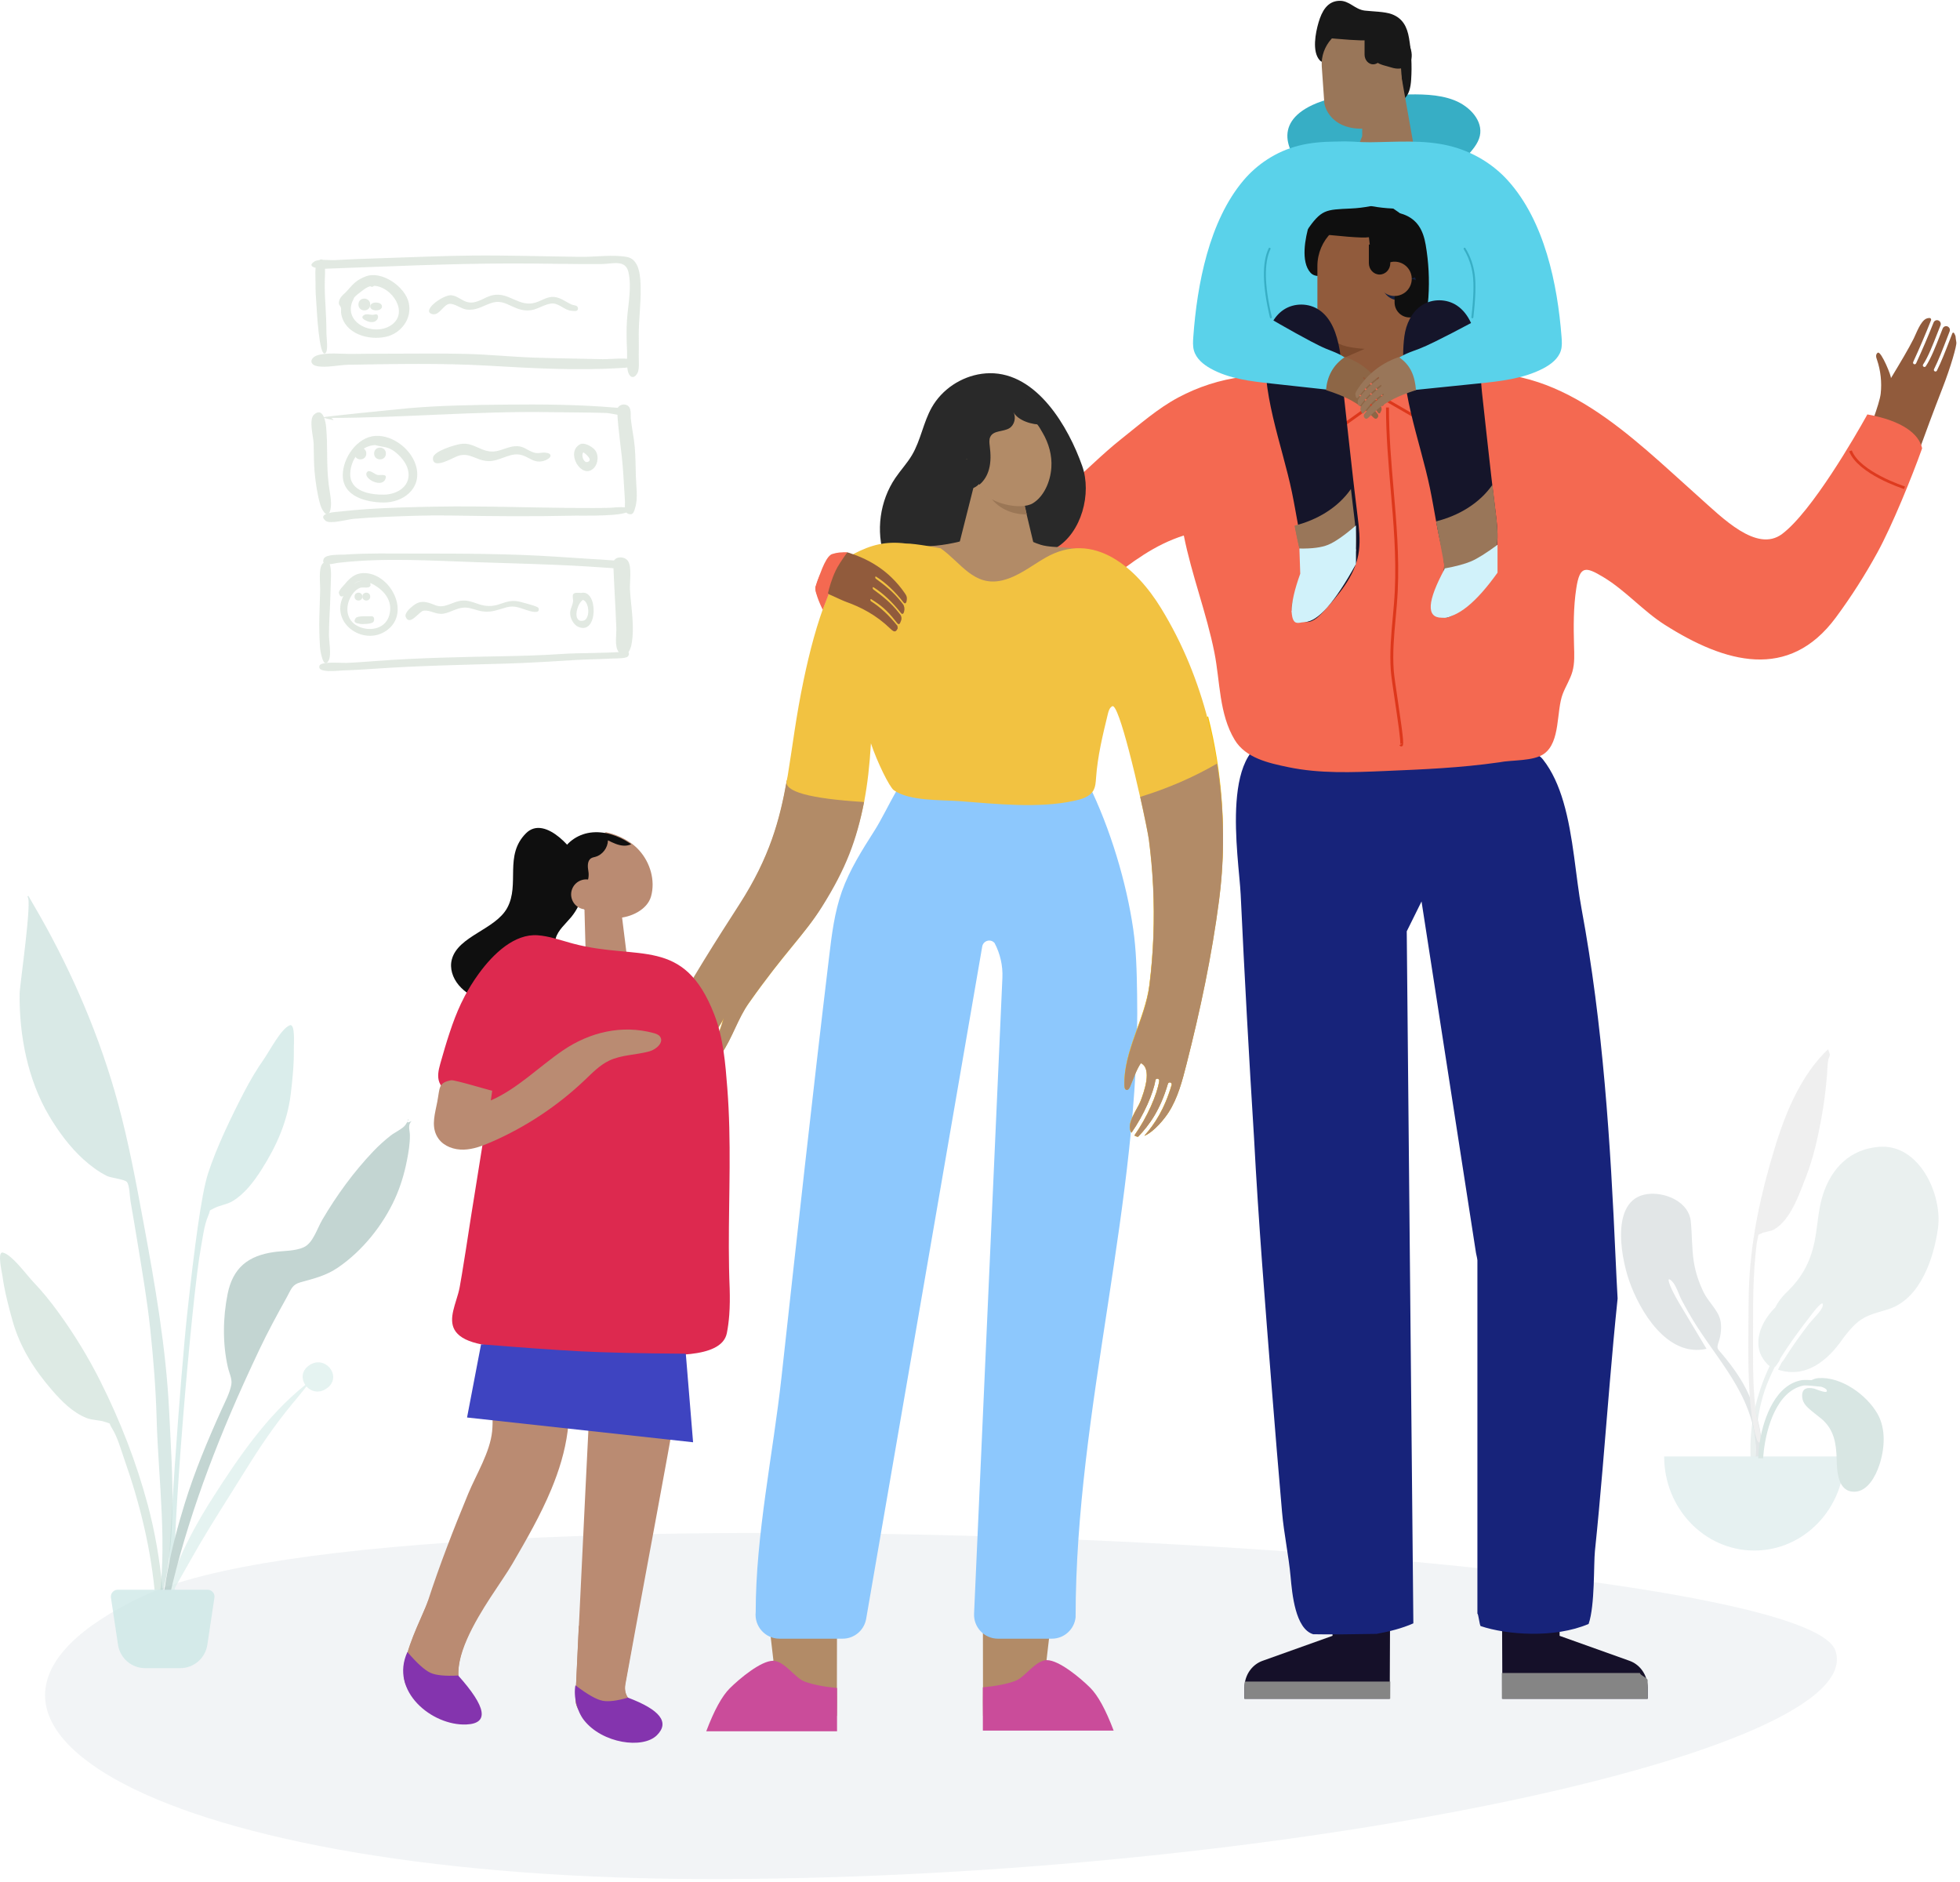 <?xml version="1.0" encoding="UTF-8"?>
<svg width="500px" height="480px" viewBox="0 0 500 480" version="1.1" xmlns="http://www.w3.org/2000/svg" xmlns:xlink="http://www.w3.org/1999/xlink">
    <!-- Generator: Sketch 61 (89581) - https://sketch.com -->
    <title>ACS-Illustration-06</title>
    <desc>Created with Sketch.</desc>
    <g id="02-PAGES" stroke="none" stroke-width="1" fill="none" fill-rule="evenodd">
        <g id="19-ACS-PROD-Pages-ProgramInformation-D" transform="translate(-360, -349)">
            <g id="Body" transform="translate(0, -1)">
                <g id="ACS-Illustration-06" transform="translate(360, 350)">
                    <g id="Group-4">
                        <g id="Scene/Home" transform="translate(0, 202.407)">
                            <g id="Background-Shape-2" opacity="0.505" transform="translate(8.642, 159.356)" fill="#E5EAED">
                                <path d="M459.497,79.077 C466.352,105.718 314.133,124.507 171.054,112.38 C27.975,100.253 -37.663,52.895 30.612,27.661 C98.887,2.427 452.643,52.435 459.497,79.077 Z" id="Background-Shape" transform="translate(231.602, 68.447) rotate(-5) translate(-231.602, -68.447) "></path>
                            </g>
                            <g id="Plant-Right" opacity="0.603" transform="translate(413.53, 65.053)">
                                <path d="M7.495,37.014 C11.891,36.789 17.327,39.323 17.796,44.042 C18.137,47.471 18.032,50.889 18.559,54.313 C18.98,57.049 19.872,59.676 21.088,62.168 C22.257,64.565 24.683,66.605 25.314,69.166 C25.716,70.797 25.491,73.092 24.936,74.688 C24.262,76.628 24.62,76.475 25.964,78.103 C28.597,81.294 30.968,84.565 32.644,88.376 C35.059,93.864 36.643,100.28 35.746,106.288 C35.632,107.051 35.497,109.789 34.433,109.98 C33.245,110.194 33.801,108.628 33.864,108.122 C34.268,104.895 34.628,102.074 34.14,98.796 C32.259,86.149 23.072,77.817 17.091,67.083 C16.762,66.53 16.068,65.212 15.585,64.342 C14.823,62.969 14.057,60.357 13.025,59.339 C11.083,57.422 12.869,61.277 13.247,62.013 C13.726,62.944 14.252,63.933 14.743,64.749 C16.987,68.531 19.492,72.658 21.81,76.556 C11.786,78.812 4.726,66.91 2.036,59.085 C-0.181,52.638 -2.832,37.565 7.495,37.014" id="Leaf-Me-Alone!" fill="#CFD6D8"></path>
                                <path d="M65.796,25.039 C58.444,25.618 53.724,30.433 51.527,37.167 C50.343,40.797 50.207,44.525 49.549,48.255 C48.559,53.866 46.429,58.119 42.266,62.117 C40.977,63.355 40.027,64.626 39.351,65.986 C38.011,67.344 36.843,68.881 35.986,70.76 C34.891,73.159 34.581,76.037 35.845,78.43 C36.185,79.073 37.034,80.363 37.913,80.95 C34.621,87.907 32.812,95.527 33.016,103.137 C33.139,107.731 33.365,112.326 33.628,116.914 C33.699,118.146 34.104,120.181 34.711,118.115 C35.266,116.225 34.57,113.258 34.505,111.284 C34.191,101.666 33.923,92.921 37.912,83.936 C38.331,82.994 38.774,82.06 39.236,81.133 C39.263,81.117 39.288,81.099 39.314,81.08 C39.331,81.094 39.347,81.108 39.365,81.121 C39.394,81.069 39.435,81.007 39.482,80.938 C39.614,80.802 39.73,80.63 39.84,80.439 C40.194,79.952 40.594,79.381 40.597,79.068 C40.597,79.065 40.595,79.062 40.595,79.059 C43.065,75.058 45.893,71.278 48.782,67.572 C48.76,67.598 51.916,63.334 51.428,65.693 C51.193,66.829 48.872,68.993 47.934,70.197 C45.861,72.875 43.426,76.268 41.402,79.549 C41.13,79.704 40.745,80.467 40.467,81.034 C40.313,81.322 40.17,81.612 40.029,81.865 C47.199,84.216 52.777,79.48 56.58,73.972 C56.584,73.965 56.589,73.959 56.593,73.952 C57.75,72.43 58.936,70.919 60.417,69.716 C62.888,67.708 65.534,67.354 68.448,66.366 C76.393,63.671 79.771,53.452 80.844,45.869 C82.055,37.314 76.134,24.195 65.796,25.039" id="Leaf-Me-Alone!" fill="#C1D3D1" opacity="0.563"></path>
                                <path d="M58.713,2.639 C50.216,9.267 45.137,19.403 40.893,29.006 C36.153,39.731 32.465,50.78 30.752,62.383 C29.627,70.007 28.339,77.656 27.716,85.341 C27.495,88.07 27.386,90.82 27.441,93.558 C27.446,93.783 27.572,99.898 28.692,98.635 C29.329,97.917 28.573,92.293 28.585,91.376 C28.654,86.21 29.223,81.077 29.973,75.969 C31.207,67.56 32.134,59.151 34.172,50.886 C34.476,49.652 34.762,48.351 35.233,47.168 C35.734,45.911 35.249,46.422 36.357,46.052 C37.434,45.692 38.667,45.939 39.799,45.457 C44.29,43.544 47.309,37.436 49.548,33.464 C52.109,28.922 53.975,23.957 55.602,19.027 C56.796,15.405 57.796,11.778 58.597,8.052 C58.849,6.877 59.029,5.637 59.427,4.504 C59.535,4.198 59.93,3.686 59.958,3.405 C60.016,2.812 59.707,2.415 59.747,1.915 C59.398,2.149 59.053,2.391 58.713,2.639" id="Leaf-Me-Alone!" fill="#E5E5E5" transform="translate(43.696, 50.361) rotate(-8) translate(-43.696, -50.361) "></path>
                                <path d="M11,104 C11,117.255 21.297,128 34,128 C46.703,128 57,117.255 57,104" id="Base" fill="#D5E7E8"></path>
                                <path d="M50.369,84.027 C56.15,83.603 62.607,88.248 65.396,93.081 C67.644,96.979 67.265,102.096 65.876,106.237 C64.947,109.009 62.917,112.961 59.533,113 C55.299,113.048 55.094,107.836 55.012,104.789 C54.904,100.739 54.39,97.21 51.185,94.449 C50.438,93.806 49.621,93.24 48.867,92.606 C47.685,91.613 46.38,90.597 46.228,88.954 C46.017,86.688 47.302,86.281 49.263,86.702 C49.597,86.773 52.964,88.278 52.466,87.089 C52.314,86.725 51.758,86.437 51.056,86.222 C49.24,86.025 47.075,85.797 46.452,85.933 C39.733,87.401 37.117,96.669 36.423,102.558 C36.348,103.193 36.287,103.83 36.234,104.469 L35,104.469 C35.086,102.927 35.199,101.388 35.458,99.863 C36.448,94.03 39.544,85.463 46.334,84.516 C46.585,84.481 47.506,84.475 48.623,84.54 C49.152,84.246 49.744,84.068 50.369,84.027 Z" id="Leaf-Me-Alone!" fill="#BED5D1"></path>
                            </g>
                            <g id="Plant-Left" opacity="0.716" transform="translate(0, 26.053)">
                                <path d="M67.269,41.739 C68.833,39.505 71.734,33.833 73.935,33.035 C75.353,32.521 74.939,37.838 74.957,38.852 C75.025,42.775 74.644,46.673 74.173,50.563 C73.325,57.578 70.552,63.825 66.748,69.796 C64.79,72.868 62.494,75.978 59.315,77.895 C57.851,78.778 56.09,78.926 54.644,79.686 C52.961,80.572 53.878,79.856 53.119,81.613 C52.065,84.053 51.728,87.201 51.241,89.804 C49.002,101.756 43.584,164.933 44.523,177.09 C44.606,178.167 43.107,178.425 43.032,177.11 C42.634,170.135 46.077,121.835 47.815,106.039 C49.552,90.244 51.31,76.289 53.073,70.824 C55.212,64.195 59.074,56.222 62.289,50.039 C63.783,47.167 65.411,44.393 67.269,41.739 Z" id="Leaf" fill="#CCE6E3"></path>
                                <path d="M78.763,119.843 C82.875,116.871 87.326,122.48 83.605,125.452 C81.548,127.095 79.397,126.511 78.186,125.141 C77.4,126.085 76.665,127.071 75.958,127.903 C73.804,130.441 71.769,133.04 69.823,135.699 C65.782,141.223 62.319,147.059 58.698,152.788 C55.124,158.443 51.579,164.126 48.341,169.924 C45.597,174.836 41.939,180.615 41,186 C42.425,174.579 47.834,163.601 54.274,153.533 C60.663,143.547 67.994,132.642 77.885,124.761 C76.878,123.304 76.851,121.224 78.763,119.843 Z" id="Leaf" fill="#DBEEEB"></path>
                                <path d="M0.711,91.011 C2.986,91.458 6.702,96.622 8.577,98.59 C10.805,100.928 12.826,103.421 14.732,106.032 C18.834,111.653 22.502,117.629 25.621,123.861 C30.707,134.02 34.781,144.449 37.738,155.512 C39.548,162.284 40.72,169.302 41.414,176.272 C41.546,177.587 42.918,187.721 40.94,187.994 C39.161,188.24 39.71,180.299 39.624,179.219 C38.654,167.032 35.747,155.175 31.704,143.688 C30.823,141.186 30.005,138.121 28.596,135.869 C27.582,134.247 28.589,134.813 26.807,134.199 C25.276,133.672 23.532,133.801 21.965,133.155 C18.56,131.754 15.834,129.033 13.444,126.296 C8.8,120.977 5.12,115.223 3.201,108.408 C2.137,104.629 1.159,100.828 0.616,96.933 C0.476,95.926 -0.754,90.724 0.711,91.011 Z" id="Leaf" fill="#CFE2DA"></path>
                                <path d="M10.174,5.115 C18.654,20.024 25.623,36.4 30.123,52.987 C32.85,63.037 34.756,73.35 36.651,83.588 C39.584,99.441 42.358,115.292 43.148,131.426 C43.942,147.654 45.512,166.37 40.27,182 C42.888,166.132 40.395,149.241 39.954,133.274 C39.743,125.652 39.131,118.104 38.33,110.526 C37.552,103.175 36.28,95.859 35.097,88.566 C34.52,85.014 33.914,81.468 33.298,77.923 C33.114,76.866 33.036,73.727 32.374,73.005 C31.708,72.278 28.31,71.981 27.243,71.448 C25.094,70.373 23.073,68.847 21.285,67.234 C17.856,64.142 14.873,60.101 12.519,56.119 C7.072,46.904 4.894,35.658 5.004,24.986 C5.025,22.913 8.313,0.6 6.992,0.293 C7.072,0.199 7.147,0.101 7.218,0 C8.217,1.696 9.198,3.404 10.174,5.115 Z" id="Leaf" fill="#A1C8C2" opacity="0.564"></path>
                                <path d="M103.427,58.452 C103.562,58.261 104.438,56.928 103.997,57.013 C104.896,56.84 102.761,58.483 105,57.475 C103.937,58.465 104.55,59.752 104.565,61.085 C104.588,63.25 104.221,65.397 103.807,67.515 C103.154,70.864 102.181,74.119 100.769,77.234 C97.692,84.021 92.466,90.554 86.261,94.797 C83.199,96.892 80.197,97.606 76.704,98.57 C74.497,99.179 74.322,100.305 73.151,102.418 C70.713,106.817 68.318,111.201 66.167,115.748 C63.6,121.179 61.107,126.616 58.756,132.142 C50.835,150.757 44.388,170.042 41.002,190 C40.919,178.239 43.677,166.125 47.156,154.915 C49.69,146.747 52.989,138.874 56.508,131.08 C57.36,129.192 58.652,126.763 59.015,124.679 C59.268,123.218 58.493,121.813 58.138,120.275 C56.754,114.283 56.853,107.571 58.068,101.547 C59.408,94.905 63.282,91.822 69.836,90.882 C72.233,90.537 75.279,90.664 77.477,89.655 C79.871,88.558 80.859,84.949 82.221,82.632 C85.878,76.41 90.223,70.442 95.213,65.198 C96.594,63.747 98.08,62.407 99.656,61.166 C100.65,60.382 102.75,59.417 103.427,58.452 Z" id="Leaf" fill="#ABC4C0"></path>
                                <path d="M30.032,177 L52.968,177 C53.934,177 54.718,177.784 54.718,178.75 C54.718,178.837 54.711,178.924 54.699,179.01 L52.894,191.038 C52.38,194.465 49.437,197 45.972,197 L37.028,197 C33.563,197 30.62,194.465 30.106,191.038 L28.301,179.01 C28.158,178.054 28.817,177.163 29.772,177.019 C29.858,177.006 29.945,177 30.032,177 Z" id="Base" fill="#C8E6E5"></path>
                            </g>
                        </g>
                        <g id="illustration" transform="translate(102.845, 0)">
                            <polygon id="Path-22" fill="#37AEC5" points="234.866 47.046 261.124 47.046 260.577 59.628 234.727 59.628"></polygon>
                            <g id="Group-2" transform="translate(0.183, 0)">
                                <g id="illustration">
                                    <g id="Group-164">
                                        <path d="M278.928,98.963 C278.869,102.327 278.754,105.691 278.594,109.051 C278.526,110.512 278.358,112.132 277.005,113.155 C275.802,114.058 273.993,114.233 272.322,114.344 C255.208,115.474 237.893,114.814 221.002,112.386 C219.835,112.22 218.603,112.021 217.708,111.42 C216.682,110.722 216.285,109.637 215.966,108.611 C214.295,103.222 213.437,97.699 213.355,92.164 C213.203,82.557 215.377,72.925 219.646,63.911 C223.046,56.749 227.773,49.961 233.71,43.872 C240.189,37.222 245.466,37.306 255.986,36.351 C258.326,36.14 260.728,35.931 263.028,36.335 C268.352,37.275 271.87,41.24 273.82,45.194 C276.568,50.781 277.257,56.831 277.756,62.797 C278.487,71.439 278.893,80.103 278.975,88.769 L278.975,88.836 C279.011,92.211 278.994,95.588 278.928,98.963" id="Fill-1" fill="#5AD2EA"></path>
                                        <path d="M267.921,25.549 C263.828,23.961 259.163,24.019 254.674,24.106 C247.142,24.251 238.65,23.564 231.787,26.774 C221.517,31.58 225.171,39.594 231.793,45.367 C233.209,46.602 233.386,45.469 235.032,46.469 C237.214,52.732 246.881,55.022 254.012,52.756 C261.144,50.491 266.237,45.147 270.971,40.032 C272.471,38.412 274.018,36.708 274.48,34.677 C275.342,30.888 272.014,27.138 267.921,25.549" id="Fill-3" fill="#37AEC5"></path>
                                        <polygon id="Fill-5" fill="#5174CE" points="244.279 73.304 243.982 73.287 244.611 51.422 244.907 51.439"></polygon>
                                        <polygon id="Fill-7" fill="#5174CE" points="250.844 67.834 250.547 67.82 250.903 51.422 251.199 51.436"></polygon>
                                        <path d="M317.287,430.372 L317.287,433.26 L280.238,433.26 L280.219,429.249 L280.088,397.155 L294.828,397.155 L294.828,417.213 L312.683,423.592 C315.094,424.455 316.812,426.651 317.201,429.249 C317.257,429.621 317.287,429.991 317.287,430.372" id="Fill-9" fill="#151029"></path>
                                        <polygon id="Fill-11" fill="#F8C208" points="295.405 397.155 295.405 414.661 280.167 414.661 280.088 397.155"></polygon>
                                        <path d="M317.287,433.26 L280.107,433.26 L280.088,426.696 L315.319,426.696 C315.375,427.304 317.287,427.91 317.287,428.533 L317.287,433.26 Z" id="Fill-13" fill="#858585"></path>
                                        <path d="M214.442,430.372 L214.442,433.26 L251.489,433.26 L251.51,429.248 L251.641,397.155 L236.9,397.155 L236.9,417.212 L219.046,423.59 C216.634,424.454 214.916,426.649 214.528,429.248 C214.47,429.619 214.442,429.991 214.442,430.372" id="Fill-15" fill="#151029"></path>
                                        <polygon id="Fill-17" fill="#F8C208" points="238.512 397.155 238.512 414.661 253.751 414.661 253.829 397.155"></polygon>
                                        <path d="M214.442,430.11 L214.442,433.26 L251.62,433.26 L251.641,428.884 L214.528,428.884 C214.47,429.289 214.442,429.695 214.442,430.11" id="Fill-19" fill="#858585"></path>
                                        <path d="M309.134,321.393 C307.809,291.393 305.91,261.322 300.434,231.803 C298.93,223.716 298.393,213.342 295.806,204.549 C294.61,200.466 292.968,196.727 290.597,193.717 C287.68,190.015 280.206,191.236 276.164,191.293 C275.319,191.301 274.668,190.965 273.851,190.894 C272.017,190.728 270.19,190.257 268.347,190.128 C266.491,190 264.473,190.512 262.652,190.013 C261.287,189.64 259.892,189.361 258.479,189.406 C257.589,189.435 256.824,189.084 255.959,188.999 C255.178,188.919 254.339,189.027 253.558,189.027 C252.741,189.027 252.025,188.798 251.23,188.67 C250.262,188.519 249.295,188.733 248.327,188.555 C245.066,187.954 241.599,188.264 238.274,188.264 L228.622,188.264 C227.071,188.264 225.528,188.283 223.983,188.256 C207.584,187.954 213.026,218.701 213.473,228.174 C214.45,248.909 215.589,269.639 216.888,290.358 C218.007,311.57 219.723,332.772 221.393,353.946 C222.229,364.538 223.108,375.127 224.029,385.71 C224.506,391.2 225.713,396.686 226.209,402.173 C226.597,406.446 227.39,415.424 231.967,416.807 C236.098,416.896 242.163,416.833 248.133,416.718 C249.799,416.423 251.451,416.054 253.079,415.6 C254.398,415.231 256.143,414.658 257.521,414.028 L255.835,237.532 L259.609,229.913 L273.501,319.564 C273.732,320.595 273.861,321.248 273.861,321.426 L273.861,411.559 C274.141,411.629 274.408,414.633 274.714,414.735 C281.274,416.944 293.51,417.921 302.232,414.182 C303.873,409.426 303.487,398.944 303.846,395.533 C304.574,388.589 305.194,381.634 305.791,374.677 C307.034,360.177 308.114,345.663 309.628,331.187 C309.449,327.943 309.277,324.682 309.134,321.393" id="Fill-21" fill="#17237A"></path>
                                        <path d="M230.944,57.292 C232.039,53.652 233.836,50.5 237.664,50.334 C241.099,50.186 242.747,53.119 246.162,53.512 C248.621,53.795 252.689,53.813 255.008,54.673 C258.566,55.988 260.022,58.71 260.664,62.419 C261.427,66.84 261.661,71.35 261.362,75.824 C261.202,78.226 260.728,80.903 258.757,82.308 C256.297,84.064 252.679,82.861 250.598,80.678 C249.788,79.828 249.117,78.842 248.667,77.761 C248.155,76.525 247.938,75.187 247.478,73.931 C246.609,71.555 244.695,69.427 242.202,68.889 C238.996,68.196 233.534,72.03 231.29,69.558 C228.739,66.749 229.922,60.696 230.944,57.292" id="Fill-25" fill="#0F0F0F"></path>
                                        <path d="M239.983,87.363 C240.76,86.811 241.74,86.513 242.878,86.674 C247.627,87.344 252.358,88.1 257.112,88.621 L257.112,67.867 C257.112,61.236 251.703,55.799 245.091,55.799 L245.077,55.799 C238.465,55.799 233.042,61.236 233.042,67.867 L233.042,79.379 C233.145,81.194 234.047,85.435 239.983,87.363" id="Fill-27" fill="#915B3C"></path>
                                        <path d="M258.206,89.028 L258.206,99.157 C258.206,104.823 253.578,109.409 247.875,109.409 L247.75,109.409 C242.04,109.409 237.418,104.823 237.418,99.157 L237.418,78.775 L247.875,78.775 C253.578,78.775 258.206,83.369 258.206,89.028" id="Fill-29" fill="#915B3C"></path>
                                        <path d="M237.418,92.328 L237.418,86.977 C239.075,88.258 241.514,88.711 245.077,88.98 L237.418,92.328 Z" id="Fill-31" fill="#7B492C"></path>
                                        <path d="M251.642,75.999 C253.734,77.208 256.411,76.49 257.62,74.398 C258.827,72.306 258.109,69.629 256.017,68.42 C253.924,67.213 251.248,67.929 250.04,70.021 C248.832,72.115 249.549,74.791 251.642,75.999" id="Fill-33" fill="#15203D"></path>
                                        <path d="M233.275,60.506 C233.29,60.557 231.947,59.452 231.947,59.502 C238.355,60.179 244.411,60.806 246.186,60.501 C247.016,69.675 250.481,69.371 254.113,70.742 C257.493,71.996 260.985,70.1 260.309,64.988 C259.929,62.058 258.113,58.03 256.197,56.202 C253.03,53.17 249.226,50.987 245.199,50.447 C241.186,49.92 236.934,51.139 233.822,54.256 C232.539,55.525 232.74,58.627 233.275,60.506" id="Fill-35" fill="#0F0F0F"></path>
                                        <path d="M256.541,80.963 L256.588,80.963 C258.681,80.963 260.394,79.243 260.394,77.141 L260.394,74.939 C260.394,72.837 258.681,71.116 256.588,71.116 L256.541,71.116 C254.449,71.116 252.735,72.837 252.735,74.939 L252.735,77.141 C252.735,79.243 254.449,80.963 256.541,80.963" id="Fill-37" fill="#0F0F0F"></path>
                                        <path d="M250.547,74.905 C252.64,76.114 255.317,75.398 256.525,73.304 C257.733,71.211 257.016,68.536 254.923,67.327 C252.829,66.118 250.154,66.836 248.946,68.928 C247.737,71.021 248.455,73.696 250.547,74.905" id="Fill-39" fill="#915B3C"></path>
                                        <path d="M246.171,62.363 L246.171,67.113 C246.171,68.72 247.396,70.022 248.907,70.022 C250.416,70.022 251.641,68.72 251.641,67.113 L251.641,62.561 L246.171,62.363 Z" id="Fill-41" fill="#0F0F0F"></path>
                                        <g id="Group-45" transform="translate(371.991, 80.963)">
                                            <polygon id="Clip-44" points="0.618 0.136 24.057 0.136 24.057 35.292 0.618 35.292"></polygon>
                                            <path d="M4.749,19.451 C4.457,22.098 1.507,29.516 0.618,31.936 C3.326,35.275 8.973,32.155 12.552,34.38 C13.048,34.688 13.548,34.992 14.054,35.292 C16.142,29.531 18.268,23.782 20.495,18.075 C22.639,12.582 24.182,7.146 24.049,6.365 C23.733,4.504 23.968,5.09 23.733,4.504 C23.661,4.324 23.576,4.154 23.477,3.99 C23.371,3.814 23.105,3.842 23.03,4.035 C22.837,4.534 22.644,5.031 22.455,5.522 C21.316,8.472 20.242,11.256 19.088,13.566 C19.037,13.667 18.953,13.737 18.856,13.771 C18.756,13.805 18.641,13.8 18.539,13.748 C18.337,13.647 18.256,13.4 18.358,13.196 C19.495,10.922 20.561,8.155 21.692,5.225 C21.906,4.669 22.123,4.106 22.343,3.542 C22.492,3.159 22.385,2.718 22.067,2.462 C22.057,2.453 22.048,2.444 22.037,2.436 C22.034,2.433 22.031,2.432 22.028,2.429 C21.534,2.033 20.797,2.232 20.564,2.824 C20.375,3.3 20.183,3.787 19.99,4.281 C18.794,7.344 17.557,10.51 16.25,12.453 C16.2,12.53 16.126,12.583 16.046,12.611 C15.928,12.653 15.794,12.638 15.682,12.562 C15.495,12.435 15.446,12.181 15.573,11.992 C16.828,10.124 18.049,7.001 19.229,3.98 C19.493,3.308 19.751,2.649 20.006,2.009 C20.191,1.547 19.987,1.026 19.546,0.804 L19.529,0.796 C19.037,0.55 18.445,0.784 18.24,1.298 C16.849,4.802 15.355,8.295 13.782,11.707 C13.734,11.813 13.647,11.887 13.545,11.923 C13.449,11.957 13.339,11.954 13.238,11.908 C13.035,11.813 12.945,11.566 13.041,11.36 C14.648,7.87 16.175,4.293 17.594,0.709 C17.703,0.431 17.492,0.13 17.194,0.136 C16.896,0.142 16.616,0.197 16.361,0.315 C14.895,0.998 13.843,4.042 13.167,5.395 C11.883,7.97 9.729,11.572 7.342,15.518 C7.635,15.268 4.902,8.579 4.039,8.987 C3.737,9.129 3.585,9.484 3.582,9.819 C3.579,10.153 3.696,10.475 3.803,10.792 C4.747,13.56 5.069,16.543 4.749,19.451" id="Fill-43" fill="#915B3C"></path>
                                        </g>
                                        <path d="M373.332,105.695 C373.253,105.844 373.174,105.988 373.097,106.138 C370.429,110.925 359.171,130.521 351.585,136.192 C345.11,141.032 336.369,132.085 330.341,126.724 C313.085,111.37 294.684,92.115 269.653,95.599 C256.54,97.425 243.261,97.159 230.064,96.698 C224.571,96.506 219.566,95.43 213.944,96.134 C208.191,96.85 202.645,98.661 197.541,101.382 C192.322,104.165 187.669,108.286 183.041,111.943 C177.922,115.99 173.412,120.702 168.425,124.892 C163.607,128.939 158.386,132.535 154.267,137.336 C147.936,144.716 138.031,154.21 139.018,163.976 C146.317,163.791 153.444,162.809 160.344,160.245 C175.276,154.699 184.08,141.258 198.965,136.581 C200.983,146.721 204.764,156.348 206.772,166.447 C208.233,173.803 207.941,182.094 211.952,188.711 C214.771,193.361 220.603,194.618 225.618,195.662 C233.67,197.34 241.989,196.999 250.208,196.648 C260.137,196.226 269.466,195.852 279.393,194.434 C282.615,193.776 288.149,194.207 290.872,192.245 C295.109,189.193 293.941,181.349 295.644,176.945 C296.386,175.023 297.54,173.262 298.098,171.279 C298.703,169.132 298.575,166.854 298.51,164.623 C298.374,159.823 298.353,154.803 299.086,150.046 C299.984,144.215 301.431,144.439 306.07,147.242 C311.708,150.65 316.128,155.841 321.674,159.36 C336.995,169.085 353.262,173.773 365.302,157.49 C369.209,152.208 372.751,146.662 375.905,140.907 C379.642,134.086 384.705,121.665 387.309,114.343 C386.518,110.703 382.309,107.31 373.332,105.695" id="Fill-46" fill="#F46951"></path>
                                        <path d="M374.179,106.893 C374.768,105.801 374.707,105.945 374.179,106.893" id="Fill-48" fill="#A2DDFF"></path>
                                        <polygon id="Fill-50" fill="#DD371B" points="234.328 112.691 231.947 96.8 232.718 96.706 234.915 111.375 249.504 100.973 263.854 109.253 262.57 96.344 263.345 96.28 264.77 110.619 249.552 101.836"></polygon>
                                        <path d="M254.437,190.372 C254.301,190.372 254.126,190.307 253.966,190.045 L254.608,189.685 C254.591,189.685 254.493,189.643 254.376,189.661 C254.241,189.686 254.17,189.78 254.156,189.823 C254.371,189.182 253.485,183.248 252.838,178.916 C252.336,175.55 251.862,172.37 251.767,170.99 C251.45,166.432 251.86,161.956 252.257,157.628 C252.464,155.355 252.68,153.005 252.792,150.644 C253.205,141.961 252.458,133.273 251.735,124.874 C251.15,118.06 250.545,111.012 250.547,103.939 L251.295,103.939 C251.294,110.985 251.898,118.015 252.482,124.815 C253.206,133.238 253.955,141.948 253.54,150.677 C253.428,153.052 253.211,155.409 253.002,157.692 C252.591,162.189 252.2,166.439 252.514,170.941 C252.607,172.296 253.08,175.46 253.58,178.814 C255.195,189.636 255.113,190.169 254.578,190.348 C254.54,190.361 254.493,190.372 254.437,190.372" id="Fill-52" fill="#DD371B"></path>
                                        <path d="M382.709,124.726 C382.229,124.573 370.913,120.881 368.709,115.118 L369.372,114.88 C371.459,120.338 382.818,124.039 382.932,124.077 L382.709,124.726 Z" id="Fill-54" fill="#DE3A1E"></path>
                                        <path d="M243.633,140.539 C243.591,140.868 243.541,141.203 243.475,141.533 C242.386,147.218 238.355,151.807 234.477,156.094 C233.206,157.502 231.514,159.043 229.686,158.549 C228.542,158.244 227.78,157.176 227.507,156 C227.427,155.668 227.392,155.322 227.4,154.987 C227.418,153.463 228.097,152.037 228.77,150.67 C230.711,146.687 230.39,144.397 229.375,140.105 C229.202,139.373 229.037,138.635 228.885,137.907 C228.722,137.153 228.575,136.404 228.434,135.648 C228.349,135.206 228.263,134.771 228.182,134.33 C228.176,134.279 228.163,134.225 228.157,134.174 C227.629,131.316 227.151,128.464 226.559,125.603 C224.015,113.295 218.341,99.56 220.043,86.826 C220.457,83.739 221.895,80.648 224.503,78.953 C227.16,77.225 230.85,77.26 233.471,79.039 C239.722,83.272 239.123,94.763 239.852,101.34 C240.622,108.324 241.376,115.312 242.174,122.292 C242.286,123.233 242.392,124.165 242.504,125.108 C242.759,127.263 243.016,129.419 243.286,131.576 C243.657,134.549 244.022,137.579 243.633,140.539" id="Fill-56" fill="#15152A"></path>
                                        <path d="M242.722,140.336 C242.679,140.67 242.629,141.008 242.564,141.341 C241.474,147.09 237.44,151.731 233.56,156.066 C232.288,157.489 230.595,159.048 228.766,158.548 C227.621,158.239 226.859,157.16 226.586,155.97 C226.505,155.635 226.47,155.285 226.478,154.947 C226.496,153.405 227.176,151.963 227.849,150.581 C229.792,146.554 229.47,144.237 228.455,139.898 C228.282,139.157 228.116,138.412 227.964,137.675 C227.802,136.913 227.655,136.155 227.513,135.391 C227.428,134.944 227.342,134.504 227.261,134.058 C232.939,132.624 238.246,129.532 241.592,124.733 C241.6,124.733 241.6,124.726 241.6,124.726 C241.855,126.912 242.112,129.092 242.374,131.273 C242.746,134.28 243.11,137.343 242.722,140.336" id="Fill-58" fill="#997659"></path>
                                        <path d="M242.888,140.044 C242.845,140.383 242.794,140.726 242.728,141.065 C241.619,146.906 237.517,151.62 233.57,156.024 C232.276,157.471 230.555,159.054 228.694,158.547 C227.53,158.233 226.755,157.136 226.477,155.928 C226.942,155.342 227.457,154.763 227.995,154.172 C228.256,153.965 228.503,153.747 228.764,153.535 C234.665,150.529 239.004,145.527 242.888,140.044" id="Fill-60" fill="#E8F1F9"></path>
                                        <path d="M278.827,139.445 C278.784,139.774 278.734,140.108 278.669,140.44 C277.58,146.123 273.549,150.714 269.671,155.001 C268.399,156.409 266.708,157.95 264.88,157.454 C263.736,157.149 262.974,156.082 262.701,154.907 C262.621,154.574 262.586,154.227 262.593,153.893 C262.611,152.368 263.291,150.944 263.963,149.576 C265.905,145.593 265.584,143.303 264.569,139.011 C264.396,138.278 264.23,137.541 264.08,136.812 C263.916,136.06 263.769,135.311 263.628,134.555 C263.543,134.113 263.457,133.678 263.378,133.236 C263.37,133.184 263.356,133.132 263.35,133.081 C262.822,130.221 262.344,127.371 261.753,124.508 C259.209,112.201 253.534,98.465 255.237,85.731 C255.651,82.645 257.089,79.553 259.697,77.86 C262.354,76.132 266.043,76.165 268.665,77.945 C274.916,82.179 274.316,93.669 275.046,100.246 C275.815,107.231 276.569,114.217 277.367,121.198 C277.48,122.139 277.586,123.072 277.698,124.013 C277.955,126.168 278.209,128.324 278.479,130.483 C278.851,133.456 279.215,136.486 278.827,139.445" id="Fill-62" fill="#15152A"></path>
                                        <path d="M278.827,139.243 C278.784,139.575 278.734,139.913 278.669,140.249 C277.579,145.996 273.545,150.638 269.665,154.973 C268.393,156.396 266.7,157.955 264.871,157.453 C263.726,157.144 262.964,156.065 262.691,154.877 C262.61,154.541 262.575,154.19 262.583,153.852 C262.601,152.31 263.281,150.87 263.954,149.487 C265.897,145.459 265.575,143.144 264.56,138.804 C264.387,138.063 264.221,137.317 264.071,136.581 C263.907,135.82 263.76,135.062 263.618,134.298 C263.533,133.851 263.447,133.411 263.368,132.964 C269.044,131.53 274.351,128.437 277.697,123.639 C277.705,123.64 277.705,123.632 277.705,123.632 C277.96,125.82 278.217,127.999 278.479,130.18 C278.851,133.187 279.215,136.251 278.827,139.243" id="Fill-64" fill="#997659"></path>
                                        <path d="M278.993,138.95 C278.95,139.287 278.899,139.631 278.833,139.971 C277.724,145.81 273.622,150.527 269.675,154.931 C268.381,156.377 266.66,157.961 264.799,157.452 C263.635,157.138 262.86,156.042 262.582,154.834 C263.047,154.247 263.563,153.668 264.1,153.077 C264.361,152.871 264.608,152.654 264.869,152.44 C270.77,149.434 275.109,144.431 278.993,138.95" id="Fill-66" fill="#E8F1F9"></path>
                                        <path d="M241.098,92.065 C242.69,93.638 243.405,96.421 241.96,98.135 C240.596,99.757 238.137,99.667 236.044,99.433 C233.593,99.168 231.141,98.898 228.695,98.629 C226.227,98.358 223.759,98.087 221.295,97.818 C215.975,97.237 210.498,96.607 205.81,94 C203.937,92.962 202.131,91.475 201.545,89.4 C201.219,88.25 201.306,87.03 201.392,85.839 C202.352,72.589 205.395,56.398 214.209,45.983 C217.577,42.003 222.408,38.647 228.226,37.162 C234.356,35.595 240.698,36.218 246.944,36.28 C252.181,36.334 257.637,34.849 261.314,39.668 C262.255,40.902 262.902,42.535 262.417,44.014 C262.042,45.154 261.071,45.977 260.109,46.685 C254.76,50.623 248.232,52.873 241.63,53.178 C235.002,53.487 234.101,53.371 230.211,58.964 C225.66,65.505 221.342,72.222 217.158,79.01 C219.748,80.559 226.617,84.564 231.421,87.083 C232.98,87.904 234.323,88.567 235.23,88.935 C237.296,89.777 239.504,90.491 241.098,92.065" id="Fill-68" fill="#5AD2EA"></path>
                                        <path d="M177.243,437.637 L147.748,437.637 C147.728,436.558 147.708,435.347 147.702,434.12 C147.702,432.714 147.708,431.299 147.734,430.062 L147.702,405.908 L165.978,405.908 L163.93,423.53 C163.948,423.608 170.07,428.351 174.01,431.397 C174.972,432.146 175.74,433.068 176.294,434.12 C176.86,435.198 177.184,436.392 177.243,437.637" id="Fill-72" fill="#B28B67"></path>
                                        <path d="M80.963,437.637 L110.458,437.637 C110.478,436.558 110.497,435.347 110.503,434.12 C110.503,432.714 110.497,431.299 110.471,430.062 L110.503,405.908 L92.227,405.908 L94.275,423.53 C94.257,423.608 88.136,428.351 84.196,431.397 C83.233,432.146 82.466,433.068 81.912,434.12 C81.346,435.198 81.022,436.392 80.963,437.637" id="Fill-76" fill="#B28B67"></path>
                                        <path d="M171.362,412.486 C171.028,415.593 168.419,417.943 165.309,417.943 L151.545,417.943 C148.048,417.943 145.272,414.994 145.462,411.498 L152.686,249.382 C152.823,246.308 152.132,243.252 150.679,240.498 C150.306,240.079 149.82,239.884 149.341,239.884 C148.511,239.884 147.705,240.454 147.538,241.414 L117.934,412.867 C117.433,415.802 114.901,417.943 111.934,417.943 L95.806,417.943 C92.178,417.943 89.357,414.779 89.753,411.151 C89.753,391.438 94.178,370.852 96.331,351.263 C100.263,315.499 104.186,279.735 108.483,244.002 C109.152,238.378 109.844,232.71 111.745,227.345 C113.714,221.823 116.916,216.776 120.094,211.787 C123.532,206.385 127.425,196.37 132.823,192.736 C133.059,192.577 133.311,192.434 133.592,192.288 C136.436,190.825 141.256,190.17 144.101,189.26 C150.647,187.163 157.187,185.058 163.735,182.959 L164.487,182.713 L164.746,183.139 C164.746,183.139 170.707,192.823 170.777,192.939 C172.122,195.123 173.4,197.458 174.609,199.91 C180.259,211.354 184.365,225.239 186.062,236.986 C186.441,239.604 186.662,242.228 186.799,244.867 C186.951,247.721 187.004,250.591 187.049,253.454 C188.016,306.435 171.362,359.302 171.362,412.486" id="Fill-80" fill="#8DC8FD"></path>
                                        <path d="M135.727,102.283 C135.344,102.803 134.99,103.346 134.671,103.91 C132.503,107.737 131.859,112.287 129.619,116.07 C128.397,118.131 126.74,119.901 125.391,121.881 C121.403,127.737 120.35,135.485 122.631,142.19 C126.746,154.291 141.002,163.292 153.514,161.754 C166.503,160.16 158.468,150.394 163.007,142.636 C163.836,141.22 165.133,140.48 166.365,139.744 C172.884,135.85 175.519,125.861 173.043,118.843 C169.52,108.859 161.488,95.034 149.434,95.187 C144.097,95.253 138.884,98.001 135.727,102.283" id="Fill-82" fill="#292929"></path>
                                        <polygon id="Fill-84" fill="#B28B67" points="160.832 139.412 156.54 121.444 149.813 121.498 146.017 121.529 141.138 140.831 149.053 142.232"></polygon>
                                        <path d="M147.702,121.967 L148.081,123.5 C148.334,124.526 148.76,125.489 149.292,126.344 C151.228,129.471 155.086,131.304 158.901,131.183 L156.76,121.493 L149.746,121.493 L147.702,121.967 Z" id="Fill-86" fill="#9B7756"></path>
                                        <path d="M142.524,116.998 C142.758,117.96 143.145,118.916 143.674,119.82 L145.72,123.323 L145.932,123.689 C148.895,128.737 157.563,130.165 160.468,128.347 C163.201,126.675 164.925,122.974 165.177,119.246 C165.387,116.143 164.518,113.061 162.939,110.369 L162.271,109.23 C162.18,109.086 162.1,108.94 162,108.801 C158.939,104.082 152.566,102.525 147.6,105.345 C143.394,107.746 141.447,112.554 142.524,116.998" id="Fill-88" fill="#B28B67"></path>
                                        <path d="M163.01,108.271 C163.426,96.67 149.803,103.86 145.424,104.955 C140.895,106.089 138.1,110.851 139.183,115.592 L140.236,120.198 L143.626,117.019 C143.86,118.01 144.234,118.995 144.748,119.926 L146.787,123.632 C148.006,122.68 148.86,121.207 149.27,119.661 C149.786,117.763 149.709,115.738 149.46,113.777 C149.369,112.992 149.25,112.131 149.596,111.422 C150.417,109.703 152.923,110.184 154.497,109.191 C155.76,108.388 156.23,106.48 155.513,105.135 C156.618,107.214 160.278,108.448 163.01,108.271" id="Fill-90" fill="#292929"></path>
                                        <path d="M140.15,121.788 C140.64,123.844 142.707,125.113 144.763,124.62 C146.82,124.129 148.088,122.064 147.597,120.007 C147.105,117.951 145.038,116.682 142.983,117.174 C140.925,117.666 139.658,119.731 140.15,121.788" id="Fill-92" fill="#292929"></path>
                                        <path d="M162.534,138.968 C159.547,138.069 156.843,136.203 153.76,135.769 C150.213,135.27 146.726,136.724 143.279,137.719 C139.311,138.867 135.181,139.423 131.06,139.369 C128.646,139.337 125.528,139.571 124.841,141.948 C124.229,144.063 126.186,145.974 127.968,147.204 C134.193,151.494 141.137,154.88 148.546,156.042 C156.838,157.342 165.787,155.639 172.344,150.04 C174.99,147.781 177.965,144.81 174.748,141.703 C171.826,138.882 166.153,140.057 162.534,138.968" id="Fill-96" fill="#B28B67"></path>
                                        <path d="M137.439,153.874 C133.595,152.166 129.948,149.517 128.428,145.741 C127.865,144.34 127.723,142.519 128.935,141.563 C131.546,139.502 136.994,140.966 140.143,139.883 C143.465,138.742 145.486,134.676 148.02,133.87 C154.333,131.853 157.498,138.158 162.808,141.128 C165.561,142.669 170.591,142.824 170.678,146.364 C170.754,149.441 164.56,152.67 162.144,153.81 C154.549,157.389 145.074,157.263 137.439,153.874" id="Fill-100" fill="#B28B67"></path>
                                        <path d="M208.301,226.044 C208.2,227.046 208.084,228.042 207.954,229.028 C206.101,243.395 203.166,257.296 199.648,271.269 C198.566,275.553 197.449,279.935 195.084,283.66 C194.146,285.15 191.42,288.663 188.903,289.681 C191.521,286.719 194.059,282.847 195.876,276.586 C195.956,276.316 195.805,276.034 195.538,275.955 C195.264,275.881 194.99,276.026 194.911,276.303 C192.941,283.086 190.186,286.899 187.303,289.934 C187.015,289.907 186.726,289.811 186.466,289.652 C186.438,289.629 186.409,289.608 186.38,289.586 C189.676,284.866 192.185,279.042 192.711,275.553 C192.747,275.279 192.567,275.018 192.293,274.981 C192.005,274.931 191.759,275.126 191.717,275.402 C191.218,278.677 188.782,284.327 185.622,288.889 C184.08,286.688 187.18,282.789 187.915,280.849 C188.818,278.48 190.996,272.446 188.024,270.966 C186.791,272.823 186.127,275.018 185.256,277.066 C185.089,277.458 184.794,277.93 184.375,277.864 C183.942,277.791 183.827,277.232 183.813,276.789 C183.604,267.805 189.098,259.881 190.202,251.02 C191.255,242.567 191.565,234.019 191.147,225.506 C190.952,221.432 190.583,217.35 190.058,213.296 C189.776,211.14 187.36,199.498 184.982,190.369 C186.056,189.934 187.288,189.563 188.709,189.244 C190.75,188.786 198.782,186.091 205.172,182.713 C208.777,196.804 209.809,211.679 208.301,226.044" id="Fill-102" fill="#F8C208"></path>
                                        <path d="M207.954,229.633 C206.097,243.856 203.158,257.62 199.633,271.455 C198.549,275.696 197.429,280.033 195.059,283.721 C194.119,285.196 191.388,288.676 188.868,289.682 C191.49,286.749 194.033,282.917 195.853,276.717 C195.933,276.452 195.782,276.172 195.514,276.092 C195.24,276.019 194.965,276.164 194.886,276.438 C192.914,283.153 190.154,286.929 187.264,289.934 C186.975,289.906 186.687,289.812 186.426,289.655 C186.397,289.632 186.368,289.609 186.339,289.59 C189.641,284.915 192.155,279.149 192.682,275.696 C192.718,275.424 192.538,275.164 192.264,275.128 C191.974,275.078 191.728,275.271 191.686,275.546 C191.186,278.788 188.745,284.383 185.58,288.899 C184.035,286.719 187.141,282.86 187.877,280.938 C188.782,278.594 190.963,272.618 187.986,271.152 C186.751,272.993 186.086,275.164 185.213,277.193 C185.046,277.58 184.75,278.047 184.331,277.984 C183.897,277.911 183.783,277.358 183.768,276.918 C183.558,268.023 189.063,260.179 190.168,251.406 C191.223,243.035 191.534,234.574 191.115,226.145 C190.919,222.112 190.552,218.07 190.024,214.057 C189.858,212.821 188.984,208.434 187.806,203.206 C186.953,199.402 185.941,195.166 184.938,191.357 C183.233,184.878 181.557,179.672 180.712,180.124 C180.018,180.497 179.764,181.354 179.584,182.117 C178.277,187.481 176.97,192.866 176.58,198.368 C176.499,199.489 176.441,200.668 175.871,201.647 C174.904,203.3 172.816,203.855 170.944,204.256 C161.819,206.234 150.954,205.026 141.758,204.329 C137.128,203.983 128.906,204.364 124.983,201.531 C123.863,200.725 120.728,194.341 119.146,189.587 C118.821,195.103 118.285,199.985 117.397,204.557 C115.533,214.129 112.145,222.319 106.025,232.085 C101.691,238.995 96.881,243.208 87.763,256.195 C84.959,260.179 83.559,265.148 80.834,269.067 C80.35,269.765 79.145,269.412 79.253,268.572 C79.925,263.343 80.85,262.509 81.348,260.107 C81.03,261.639 73.965,270.692 72.122,274.495 L72.109,274.517 C71.696,275.351 70.425,274.833 70.721,273.949 C71.949,270.217 73.596,266.628 75.641,263.242 C75.764,263.04 75.699,262.775 75.489,262.653 C75.286,262.53 75.02,262.595 74.897,262.796 C72.361,266.997 71.211,270.016 69.912,274.726 C69.724,274.669 69.551,274.567 69.391,274.445 C69.687,270.188 70.519,267.996 72.21,264.164 C72.512,263.473 72.816,262.789 73.112,262.091 C73.206,261.876 73.104,261.618 72.881,261.53 C72.664,261.43 72.405,261.538 72.311,261.754 C72.022,262.444 71.718,263.127 71.415,263.818 C70.049,266.917 68.655,270.095 68.034,273.618 C67.31,273.704 67.969,273.626 67.246,273.712 C67.081,273.352 66.921,273 66.776,272.656 C67.267,267.901 69.276,262.982 70.685,260.568 C70.808,260.367 70.735,260.099 70.533,259.977 C70.323,259.856 70.056,259.927 69.941,260.137 C68.814,262.064 67.318,265.543 66.474,269.297 C66.387,269.678 65.83,269.663 65.765,269.274 C65.332,266.492 66.083,264.004 67.94,260.352 C72.405,251.565 79.96,239.722 85.278,231.423 C93.564,218.487 96.114,208.7 97.934,197.749 C99.133,190.536 100.009,182.814 102.003,173.35 C103.505,166.203 105.318,159.163 107.984,152.397 C109.594,148.297 110.548,143.453 114.847,141.221 C119.146,138.99 122.9,137.974 128.009,138.613 C130.544,138.6 136.932,139.842 136.932,139.842 C142.054,143.421 145.377,149.778 152.717,148.009 C156.734,147.04 160.049,144.322 163.626,142.265 C176.038,135.124 186.889,144.882 193.152,155.107 C195.933,159.638 198.346,164.397 200.369,169.316 C202.291,174.006 203.894,178.844 205.166,183.776 C206.097,187.372 206.856,191.024 207.442,194.707 C209.139,205.293 209.422,216.121 208.301,226.677 C208.201,227.67 208.084,228.655 207.954,229.633 Z" id="Fill-104" fill="#F2C241"></path>
                                        <path d="M110.312,202.796 C106.55,202.6 100.909,201.766 97.677,199.087 C95.839,209.184 93.352,218.59 85.568,230.679 C80.172,239.058 72.504,251.017 67.972,259.888 C66.09,263.576 65.327,266.089 65.766,268.898 C65.833,269.29 66.398,269.305 66.486,268.921 C67.342,265.131 68.861,261.617 70.004,259.672 C70.121,259.46 70.392,259.388 70.605,259.51 C70.81,259.634 70.884,259.904 70.759,260.107 C69.33,262.545 67.291,267.511 66.792,272.312 C66.94,272.66 67.102,273.016 67.27,273.379 C68.003,273.292 67.335,273.371 68.068,273.284 C68.699,269.726 70.114,266.518 71.5,263.388 C71.808,262.691 72.115,262.002 72.409,261.304 C72.504,261.086 72.768,260.978 72.988,261.079 C73.215,261.167 73.318,261.428 73.222,261.645 C72.922,262.349 72.614,263.041 72.306,263.738 C70.591,267.607 69.747,269.821 69.447,274.119 C69.608,274.242 69.784,274.344 69.975,274.402 C71.294,269.647 72.46,266.598 75.032,262.357 C75.159,262.153 75.428,262.087 75.635,262.212 C75.847,262.336 75.914,262.603 75.789,262.807 C73.714,266.226 72.042,269.85 70.796,273.618 C70.496,274.511 71.785,275.034 72.204,274.192 L72.218,274.169 C74.088,270.329 81.258,261.188 81.58,259.641 C81.074,262.067 80.135,262.909 79.454,268.188 C79.344,269.037 80.567,269.394 81.059,268.689 C83.824,264.731 85.244,259.715 88.09,255.691 C97.342,242.578 102.224,238.324 106.622,231.347 C112.832,221.487 115.506,214.222 117.397,204.557 C116.773,204.441 116.916,203.314 116.292,203.191 C115.756,203.084 115.213,202.951 114.668,202.808 C113.16,202.878 111.684,202.867 110.312,202.796 Z" id="Fill-106" fill="#B28B67"></path>
                                        <path d="M208.302,226.705 C208.202,227.697 208.086,228.682 207.955,229.659 C206.102,243.876 203.169,257.634 199.65,271.463 C198.568,275.702 197.45,280.037 195.084,283.724 C194.146,285.198 191.42,288.676 188.905,289.682 C191.522,286.751 194.06,282.92 195.877,276.723 C195.957,276.457 195.806,276.178 195.539,276.098 C195.265,276.025 194.99,276.17 194.911,276.444 C192.943,283.156 190.188,286.93 187.303,289.934 C187.015,289.906 186.727,289.812 186.467,289.655 C186.438,289.632 186.409,289.61 186.38,289.59 C189.676,284.917 192.185,279.153 192.711,275.702 C192.748,275.43 192.567,275.171 192.295,275.134 C192.005,275.084 191.76,275.278 191.717,275.553 C191.219,278.792 188.782,284.385 185.623,288.9 C184.08,286.72 187.18,282.863 187.915,280.942 C188.818,278.599 190.996,272.626 188.024,271.161 C186.791,273 186.127,275.171 185.256,277.199 C185.089,277.586 184.794,278.052 184.375,277.989 C183.942,277.916 183.828,277.364 183.813,276.924 C183.604,268.033 189.099,260.192 190.202,251.423 C191.255,243.056 191.566,234.598 191.147,226.173 C190.952,222.142 190.585,218.102 190.058,214.09 C189.893,212.855 189.02,208.47 187.844,203.244 C194.687,201.139 201.294,198.328 207.445,194.748 C209.139,205.33 209.421,216.153 208.302,226.705" id="Fill-108" fill="#B28B67"></path>
                                        <path d="M75.492,321.228 L75.066,324.208 L72.974,338.846 C72.1,344.058 71.188,349.29 70.261,354.541 C70.142,355.201 70.029,355.856 69.908,356.517 C66.409,376.251 62.643,396.153 59.026,415.828 C58.172,420.436 57.339,425.02 56.513,429.59 C56.253,431.068 56.572,432.207 57.214,433.104 C58.005,434.212 59.291,434.944 60.572,435.501 C63.078,436.608 65.55,437.053 64.284,438.29 C61.079,438.846 50.968,439.011 46.742,437.975 C45.317,437.623 45.184,437.269 44.637,436.235 C44.564,436.091 44.477,435.939 44.383,435.77 C44.383,435.762 44.377,435.756 44.377,435.756 C43.904,434.92 43.724,433.97 43.771,433.026 C43.791,432.622 43.803,432.207 43.831,431.769 C44.024,427.65 44.304,421.968 44.624,415.185 C45.097,405.313 45.683,393.109 46.317,380.035 C46.75,371.183 47.209,361.925 47.668,352.72 C47.69,352.281 47.716,351.836 47.736,351.397 C48.036,345.361 48.336,339.358 48.636,333.511 C49.075,324.835 49.502,316.509 49.902,308.959 C49.929,308.448 49.955,307.944 49.983,307.44 C55.92,308.5 61.598,310.74 66.49,313.784 C69.894,315.898 72.914,318.42 75.492,321.228" id="Fill-110" fill="#BA8B72"></path>
                                        <path d="M43.832,429.543 C43.816,430.478 43.787,431.351 43.764,432.166 L43.842,428.884 C43.838,429.104 43.835,429.323 43.832,429.543" id="Fill-112" fill="#80A5F8"></path>
                                        <g id="Group-116" transform="translate(0, 321.663)">
                                            <polygon id="Clip-115" points="0 0.452 42.235 0.452 42.235 117.068 0 117.068"></polygon>
                                            <path d="M41.775,43.382 C41.107,48.513 39.593,53.419 37.613,58.176 C34.899,64.722 31.282,70.987 27.716,77.121 C26.418,79.367 24.256,82.428 22.03,85.854 C21.016,87.419 19.984,89.065 19.015,90.747 C14.73,98.168 11.601,106.325 15.95,111.683 C16.646,112.538 17.334,113.321 17.854,114.182 C18.327,114.947 18.658,115.767 18.731,116.747 C11.269,118.288 6.685,114.038 1.405,109.3 C-0.152,107.839 -0.264,105.261 0.34,102.318 C1.439,96.837 4.958,90.108 6.035,86.983 C6.062,86.904 6.087,86.832 6.107,86.753 C9.12,77.462 12.672,68.351 16.399,59.339 C18.464,54.352 21.977,48.761 22.516,43.382 C23.036,38.235 21.718,32.217 21.322,27.042 C21.21,25.625 21.075,23.512 21.041,21.084 C20.925,12.242 22.256,-0.791 32.002,0.547 C36.107,1.107 38.47,6.14 39.873,11.805 C41.262,17.476 41.677,23.772 41.879,26.846 C41.919,27.413 41.95,27.981 41.983,28.549 C42.282,33.496 42.425,38.469 41.775,43.382" id="Fill-114" fill="#BA8B72"></path>
                                        </g>
                                        <path d="M19.402,438.203 C14.304,441.24 6.921,435.649 1.459,430.824 C-0.16,429.337 -0.271,426.709 0.35,423.712 C1.486,418.131 5.134,411.281 6.251,408.096 C7.765,408.586 9.314,409.151 10.896,409.639 C13.806,410.542 16.445,410.844 19.402,411.478 C14.966,419.032 11.519,427.266 16.025,432.724 C16.743,433.592 18.194,435.49 18.731,436.365 C19.387,437.211 19.402,436.975 19.402,438.203 Z" id="Fill-117" fill="#BA8B72"></path>
                                        <path d="M64.211,438.281 C61.016,438.849 50.946,439.017 46.731,437.955 C45.313,437.595 45.182,437.233 44.638,436.179 C44.562,436.033 44.479,435.872 44.382,435.699 C44.382,435.692 44.376,435.685 44.376,435.685 C43.908,434.832 43.729,433.86 43.769,432.894 C43.791,432.486 43.805,432.062 43.832,431.61 C44.025,427.405 44.301,421.596 44.624,414.661 C49.39,415.057 54.177,415.245 58.97,415.321 C58.123,420.026 57.29,424.713 56.47,429.384 C56.208,430.896 56.526,432.062 57.165,432.978 C57.957,434.108 59.238,434.86 60.512,435.428 C63.006,436.559 65.471,437.011 64.211,438.281" id="Fill-119" fill="#BA8B72"></path>
                                        <path d="M26.375,231.54 C23.356,237.1 13.855,238.694 12.242,244.675 C11.624,246.966 12.441,249.41 14,251.26 C15.557,253.112 17.79,254.429 20.144,255.418 C25.036,257.468 31.358,258.042 35.656,254.944 C38.507,252.89 39.937,249.457 39.55,246.256 C39.267,243.927 38.115,241.618 38.741,239.323 C39.314,237.229 41.232,235.661 42.674,233.916 C45.677,230.281 46.709,225.43 45.385,221.155 C44.224,217.404 36.101,207.589 31.166,212.514 C25.503,218.162 29.65,225.504 26.375,231.54" id="Fill-129" fill="#0F0F0F"></path>
                                        <polygon id="Fill-131" fill="#BA8B72" points="54.981 228.506 56.893 243.857 46.517 245.077 46.424 244.889 46.077 232.173 46.079 232.023 45.96 227.787 45.952 227.571 49.209 227.907 49.218 227.906 49.603 227.946"></polygon>
                                        <path d="M54.947,230.373 L55.799,237.418 C53.238,236.526 51.101,234.596 49.971,232.087 C49.646,231.368 49.385,230.582 49.234,229.759 L54.947,230.373 Z" id="Fill-133" fill="#BA8B72"></path>
                                        <path d="M60.051,216.902 C59.469,216.247 58.809,215.65 58.092,215.128 C57.977,215.043 57.864,214.97 57.749,214.887 C55.839,213.607 53.7,212.679 51.528,212.254 C50.886,212.784 50.052,213.16 49.003,213.286 C42.175,214.1 43.577,220.531 44.703,226.385 C44.526,226.568 44.364,226.81 44.378,226.822 C45.021,227.387 45.292,229.497 45.77,230.841 C46.013,231.089 46.254,231.34 46.486,231.588 C46.687,231.804 46.876,232.034 47.073,232.256 C49.387,233.448 51.908,234.189 54.393,234.133 C57.768,234.05 62.121,232.076 63.07,228.575 C64.165,224.573 62.869,220.044 60.051,216.902" id="Fill-135" fill="#BA8B72"></path>
                                        <path d="M48.086,227.808 C48.365,229.503 47.547,231.225 46.062,231.947 L45.952,227.571 L48.077,227.81 L48.086,227.808 Z" id="Fill-137" fill="#15203D"></path>
                                        <path d="M57.987,215.322 C57.421,215.587 56.783,215.711 56.173,215.688 C54.724,215.645 53.364,214.977 52.06,214.329 C52.027,216.23 50.673,218.016 48.895,218.52 C48.514,218.632 48.116,218.689 47.781,218.89 C46.755,219.522 46.859,221.048 47.072,222.25 C47.439,224.349 46.252,226.812 45.108,228.514 C44.783,229.015 44.38,229.479 43.862,229.759 C40.546,226.871 38.353,222.648 39.886,218.341 C41.063,215.046 44.149,212.83 47.559,212.357 C50.962,211.893 54.606,213.035 57.655,215.087 C57.765,215.167 57.876,215.239 57.987,215.322" id="Fill-139" fill="#0F0F0F"></path>
                                        <path d="M42.916,229.466 C43.661,231.445 45.868,232.446 47.847,231.701 C49.825,230.956 50.827,228.748 50.082,226.771 C49.337,224.792 47.13,223.791 45.151,224.535 C43.172,225.281 42.171,227.487 42.916,229.466" id="Fill-141" fill="#BA8B72"></path>
                                        <path d="M83.012,287.522 C83.372,301.295 82.53,314.653 83.112,328.612 C83.18,330.914 83.167,333.18 83.005,335.381 C82.882,336.966 82.692,338.509 82.393,340.006 C81.024,346.918 66.304,345.41 60.922,345.619 C51.186,345.998 41.429,345.41 31.774,344.19 C27.172,343.608 18.927,343.682 14.906,341.143 C11.15,338.774 12.248,335.192 13.348,331.61 C13.699,330.486 14.045,329.357 14.242,328.266 C14.438,327.17 14.629,326.08 14.811,324.976 C15.502,320.88 16.12,316.758 16.758,312.648 C16.926,311.524 17.104,310.399 17.286,309.275 C17.53,307.744 17.774,306.215 18.026,304.685 C18.614,300.968 19.212,297.265 19.808,293.542 L21.089,285.558 C21.151,285.158 21.218,284.754 21.28,284.353 C18.507,282.776 15.727,281.206 12.953,279.634 C11.394,278.754 9.719,277.746 9.062,276.08 C8.472,274.597 8.832,272.939 9.265,271.382 C9.3,271.254 9.34,271.125 9.373,270.996 C10.078,268.511 10.797,266.02 11.617,263.562 C11.652,263.447 11.693,263.325 11.734,263.21 C12.547,260.744 13.463,258.321 14.567,255.979 C14.879,255.315 15.211,254.652 15.557,254.001 C16.479,252.269 17.686,250.285 19.11,248.328 C22.907,243.116 28.283,238.105 34.147,238.538 C36.988,238.749 39.714,239.71 42.467,240.475 C42.718,240.543 42.961,240.61 43.213,240.678 C59.906,245.109 71.42,238.678 79.207,258.806 C81.503,264.744 82.019,271.195 82.51,277.54 C82.771,280.9 82.926,284.222 83.012,287.522" id="Fill-143" fill="#DD294F"></path>
                                        <path d="M8.28,289.487 C8.436,289.815 8.627,290.136 8.854,290.452 C10.276,292.407 12.843,293.281 15.265,293.213 C17.689,293.145 20.009,292.268 22.231,291.303 C31.075,287.464 39.231,282.06 46.201,275.419 C48.101,273.607 49.965,271.67 52.332,270.53 C55.514,269 59.218,269.087 62.624,268.151 C64.407,267.662 66.452,265.807 65.32,264.348 C64.946,263.865 64.327,263.651 63.736,263.489 C55.636,261.275 47.397,263.254 40.566,267.911 C34.39,272.123 29.034,277.656 22.184,280.662 C22.301,279.834 22.418,279.009 22.535,278.181 C22.519,278.284 12.893,275.357 12.07,275.514 C8.739,276.155 9.218,277.354 8.513,281.066 C7.984,283.852 7.017,286.842 8.28,289.487" id="Fill-145" fill="#BA8B72"></path>
                                        <path d="M114.611,140.405 C110.368,142.795 106.924,144.519 106.185,149.031 C107.591,149.649 111.148,152.146 112.536,152.876 C116.122,154.763 119.654,157.253 122.727,161.18 C123.124,161.689 123.58,162.247 124.053,162.024 C124.272,161.924 124.461,161.664 124.641,161.401 C124.649,161.129 124.652,161.033 124.658,160.762 C122.924,157.817 120.968,155.406 118.835,153.597 C118.768,153.54 118.727,153.399 118.747,153.262 C118.774,153.089 118.873,153.005 118.954,153.074 C121.176,154.958 122.518,156.334 124.312,159.439 C124.326,159.461 124.528,159.801 124.723,160.125 C124.931,160.472 125.248,160.466 125.459,160.106 C125.58,159.9 125.699,159.691 125.815,159.477 C126.024,159.092 126.02,158.457 125.81,158.093 L125.457,157.482 C123.803,154.62 121.82,152.631 119.83,150.665 C119.769,150.603 119.733,150.468 119.752,150.339 C119.777,150.166 119.875,150.08 119.959,150.149 C122.181,152.033 124.216,154.563 126.009,157.666 C126.228,158.045 126.57,158.004 126.763,157.573 C126.803,157.48 126.846,157.385 126.887,157.291 C127.125,156.749 127.1,155.957 126.832,155.491 L126.446,154.824 C124.803,151.981 122.83,150.008 120.85,148.061 C120.789,148 120.753,147.864 120.771,147.737 C120.798,147.563 120.897,147.478 120.979,147.547 C123.202,149.43 125.237,151.959 127.029,155.063 C127.037,155.075 127.045,155.089 127.053,155.104 C127.281,155.499 127.648,155.412 127.82,154.913 C127.828,154.887 127.838,154.863 127.845,154.838 C127.936,154.576 128.026,154.297 128.034,153.989 C128.042,153.54 127.875,153.164 127.714,152.841 C124.367,146.153 119.376,142.662 114.611,140.405 Z" id="Fill-147" fill="#915B3C" transform="translate(117.11, 151.24) rotate(-8) translate(-117.11, -151.24) "></path>
                                        <path d="M240.808,90.818 C237.508,92.61 235.805,95.444 235.23,98.827 C236.324,99.291 237.414,99.774 238.494,100.322 C241.282,101.737 244.03,103.605 246.42,106.55 C246.728,106.932 247.083,107.35 247.451,107.183 C247.622,107.108 247.768,106.913 247.909,106.716 C247.915,106.512 247.917,106.44 247.922,106.237 C246.573,104.028 245.051,102.219 243.393,100.863 C243.34,100.82 243.308,100.714 243.324,100.612 C243.345,100.482 243.422,100.419 243.485,100.471 C245.214,101.884 246.257,102.916 247.652,105.244 C247.663,105.261 247.821,105.516 247.972,105.759 C248.134,106.019 248.381,106.015 248.544,105.745 C248.638,105.59 248.731,105.434 248.821,105.272 C248.984,104.984 248.981,104.507 248.818,104.235 L248.543,103.776 C247.257,101.63 245.714,100.138 244.166,98.664 C244.119,98.617 244.091,98.516 244.105,98.419 C244.125,98.289 244.202,98.225 244.267,98.277 C245.995,99.69 247.578,101.587 248.973,103.915 C249.142,104.199 249.408,104.168 249.559,103.845 C249.59,103.775 249.623,103.704 249.655,103.633 C249.841,103.226 249.821,102.633 249.612,102.283 L249.312,101.783 C248.034,99.65 246.5,98.171 244.96,96.711 C244.912,96.665 244.884,96.563 244.899,96.468 C244.92,96.337 244.996,96.274 245.06,96.326 C246.789,97.737 248.372,99.635 249.766,101.962 C249.772,101.971 249.778,101.982 249.784,101.993 C249.961,102.289 250.247,102.224 250.381,101.85 C250.387,101.831 250.395,101.813 250.401,101.793 C250.472,101.597 250.541,101.388 250.547,101.157 C250.553,100.82 250.424,100.538 250.298,100.296 C247.695,95.28 244.514,92.511 240.808,90.818 Z" id="Fill-147" fill="#8D6646" transform="translate(242.889, 99.019) rotate(-5) translate(-242.889, -99.019) "></path>
                                        <g id="Group-151" transform="translate(231.947, 0)">
                                            <polygon id="Clip-150" points="0.481 0.202 25.114 0.202 25.114 26.053 0.481 26.053"></polygon>
                                            <path d="M1.402,5.686 C2.251,2.818 3.646,0.335 6.618,0.206 C9.284,0.088 10.564,2.398 13.215,2.708 C15.125,2.929 18.282,2.946 20.082,3.621 C22.844,4.66 23.975,6.802 24.473,9.725 C25.066,13.206 25.248,16.757 25.016,20.285 C24.892,22.175 24.523,24.282 22.992,25.39 C21.083,26.772 18.275,25.826 16.66,24.105 C16.031,23.437 15.508,22.66 15.16,21.809 C14.762,20.835 14.595,19.782 14.238,18.792 C13.563,16.92 12.076,15.244 10.142,14.821 C7.653,14.275 3.412,17.296 1.668,15.346 C-0.311,13.135 0.608,8.368 1.402,5.686" id="Fill-149" fill="#181818"></path>
                                        </g>
                                        <path d="M239.606,47.046 L259.3,46.696 L254.279,18.402 C254.279,13.1 249.87,8.753 244.482,8.753 L244.471,34.726 L239.606,47.046 Z" id="Fill-152" fill="#997659"></path>
                                        <path d="M254.254,15.662 C253.881,10.314 249.06,6.226 243.539,6.587 L243.527,6.587 C238.008,6.949 233.786,11.631 234.159,16.978 L234.808,26.265 C235.041,28.066 237.257,33.316 245.356,32.785 C253.457,32.254 254.923,25.242 254.923,25.242 L254.254,15.662 Z" id="Fill-154" fill="#997659"></path>
                                        <path d="M235.208,10.247 C235.218,10.28 234.136,9.524 234.136,9.56 C239.312,10.023 244.201,10.452 245.634,10.243 C246.305,16.521 249.104,16.311 252.039,17.25 C254.768,18.108 257.589,16.809 257.043,13.312 C256.736,11.308 255.269,8.552 253.722,7.302 C251.162,5.228 248.092,3.734 244.838,3.363 C241.598,3.003 238.162,3.839 235.649,5.97 C234.614,6.839 234.775,8.96 235.208,10.247" id="Fill-156" fill="#181818"></path>
                                        <path d="M245.077,9.847 L245.077,13.919 C245.077,15.295 246.056,16.411 247.264,16.411 C248.472,16.411 249.453,15.295 249.453,13.919 L249.453,10.018 L245.077,9.847 Z" id="Fill-158" fill="#181818"></path>
                                        <path d="M252.778,92.065 C251.071,93.638 250.307,96.421 251.855,98.135 C253.316,99.757 255.95,99.667 258.193,99.433 C260.82,99.168 263.446,98.898 266.068,98.629 C268.712,98.358 271.356,98.087 273.995,97.818 C279.696,97.237 285.564,96.607 290.588,94.001 C292.593,92.962 294.529,91.475 295.157,89.4 C295.505,88.25 295.413,87.03 295.32,85.839 C294.292,72.589 291.032,56.399 281.587,45.984 C277.98,42.002 272.802,38.648 266.57,37.163 C260.002,35.596 253.205,36.218 246.515,36.281 C240.903,36.333 235.057,34.85 231.119,39.668 C230.11,40.903 229.416,42.536 229.937,44.014 C230.338,45.155 231.379,45.978 232.408,46.685 C238.139,50.624 245.134,52.873 252.21,53.179 C259.309,53.488 260.275,53.372 264.443,58.965 C269.319,65.505 273.945,72.222 278.429,79.011 C275.653,80.56 268.294,84.564 263.146,87.084 C261.476,87.905 260.038,88.565 259.065,88.935 C256.851,89.778 254.486,90.492 252.778,92.065" id="Fill-160" fill="#5AD2EA"></path>
                                        <path d="M257.957,100.296 C255.353,95.28 251.715,92.503 248.008,90.81 C244.708,92.602 243.463,95.444 242.888,98.827 C243.982,99.291 245.072,99.774 246.152,100.322 C248.941,101.737 251.688,103.605 254.078,106.55 C254.387,106.932 254.742,107.35 255.109,107.183 C255.28,107.108 255.426,106.913 255.567,106.716 C255.567,106.716 255.567,106.715 255.568,106.713 C255.573,106.512 255.575,106.44 255.58,106.237 C254.232,104.028 252.71,102.219 251.051,100.863 C250.999,100.82 250.967,100.714 250.983,100.612 C251.003,100.482 251.08,100.419 251.144,100.471 C252.872,101.884 253.915,102.916 255.31,105.244 C255.321,105.261 255.479,105.516 255.63,105.759 C255.793,106.019 256.039,106.015 256.203,105.745 C256.297,105.59 256.389,105.434 256.48,105.272 C256.642,104.984 256.64,104.507 256.476,104.235 L256.201,103.776 C254.915,101.63 253.372,100.138 251.825,98.664 C251.777,98.617 251.749,98.516 251.764,98.419 C251.783,98.289 251.86,98.225 251.925,98.277 C253.653,99.69 255.236,101.587 256.631,103.915 L256.635,103.919 C256.801,104.199 257.067,104.168 257.217,103.845 C257.249,103.775 257.282,103.704 257.313,103.633 C257.499,103.226 257.479,102.633 257.271,102.283 L256.97,101.783 C255.693,99.65 254.158,98.171 252.618,96.711 C252.571,96.665 252.542,96.563 252.557,96.468 C252.578,96.337 252.655,96.274 252.718,96.326 C254.448,97.737 256.031,99.635 257.424,101.962 C257.43,101.971 257.437,101.982 257.443,101.993 C257.62,102.289 257.905,102.224 258.039,101.85 C258.046,101.831 258.053,101.813 258.059,101.793 C258.13,101.597 258.199,101.388 258.205,101.157 C258.212,100.82 258.082,100.538 257.957,100.296" id="Fill-147" fill="#997659" transform="translate(250.547, 99.015) scale(-1, 1) rotate(-5) translate(-250.547, -99.015) "></path>
                                        <path d="" id="Path-3"></path>
                                        <path d="M228.455,139.898 C228.194,138.74 228.012,137.918 227.908,137.432 C227.472,135.404 227.245,134.249 227.245,134.174 C227.245,134.071 229.724,133.673 234.683,132.981 L238.539,136.44 L228.455,139.898 Z" id="Path-4" fill="#997659"></path>
                                        <polygon id="Path-5" fill="#997659" points="265.573 144.967 263.35 133.081 272.055 132.26 275.117 136.44"></polygon>
                                    </g>
                                    <path d="M278.993,138.95 L278.993,146.061 C273.523,153.72 268.782,157.549 264.77,157.549 C260.759,157.549 261.026,153.355 265.573,144.967 C268.427,144.442 270.649,143.843 272.239,143.171 C273.828,142.498 276.08,141.091 278.993,138.95 L278.993,138.95 Z" id="Combined-Shape" fill="#D1F2FA"></path>
                                    <path d="M117.397,204.557 C103.435,203.687 96.861,201.864 97.677,199.087 C98.493,196.311 100.296,194.675 103.087,194.178 L113.407,194.178 L117.397,201.209 L117.397,204.557 Z" id="Path-7" fill="#F2C241"></path>
                                </g>
                                <path d="M113.127,140.858 C111.656,142.903 110.677,144.437 110.189,145.459 C109.059,147.829 108.523,149.927 108.176,151.322 L108.392,151.486 L106.843,155.51 C105.13,151.924 104.619,149.813 105.311,149.178 C105.699,148.822 105.939,148.715 106.034,148.857 C106.453,143.683 108.818,141.016 113.127,140.858 Z" id="Combined-Shape" fill="#F46951"></path>
                            </g>
                            <path d="M243.071,134.019 L243.071,143.837 C237.639,153.708 233.263,158.643 229.942,158.643 C229.31,158.643 228.143,159.149 227.487,158.643 C226.814,158.124 226.66,156.585 226.66,155.928 C226.66,153.57 227.389,150.371 228.848,146.331 L228.637,139.898 C231.81,139.962 234.25,139.646 235.96,138.95 C237.669,138.254 240.039,136.61 243.071,134.019 Z" id="Path-10" fill="#D1F2FA"></path>
                            <path d="M105.195,149.949 C106.773,144.593 108.188,141.712 109.44,141.307 C110.693,140.903 111.961,140.776 113.246,140.928 C111.787,141.902 110.801,142.477 110.285,142.652 C109.659,142.864 109.068,143.502 108.871,143.865 C108.21,145.085 105.667,148.912 106.31,149.949 C106.738,150.639 106.992,151.374 107.071,152.153 L105.195,149.949 Z" id="Path-12" fill="#F46951"></path>
                            <polygon id="Path-16" fill="#F46951" points="108.709 144.431 108.03 142.907 109.173 141.615 109.712 142.067 109.392 143.993"></polygon>
                            <path d="M105.475,151.554 C105.18,150.783 105.086,150.15 105.195,149.652 C105.327,149.051 106.159,146.606 106.528,146.333 C107.354,145.724 107.293,146.304 106.346,148.073 L106.167,150.347 L105.475,151.554 Z" id="Path-17" fill="#F46951"></path>
                            <path d="M19.876,342.859 L16.3,361.53 L73.961,367.845 L72.106,345.265 C60.315,345.177 51.293,344.968 45.041,344.639 C38.788,344.309 30.4,343.716 19.876,342.859 Z" id="Path-19" fill="#3E44C1"></path>
                            <path d="M14.041,427.339 C21.273,435.411 21.967,439.573 16.123,439.825 C7.357,440.204 -3.491,431.312 1.083,421.341 C3.541,424.208 5.501,425.977 6.963,426.647 C8.357,427.286 10.716,427.517 14.041,427.339 Z" id="Path-20" fill="#8434AE"></path>
                            <path d="M58.117,433.641 C65.352,438.646 66.968,442.342 62.964,444.731 C58.591,447.34 48.922,443.376 45.845,436.51 C44.696,433.947 44.632,430.052 45.876,427.342 C48.276,430.349 50.208,432.188 51.67,432.858 C53.064,433.497 55.213,433.758 58.117,433.641 Z" id="Path-20" fill="#8434AE" transform="translate(55.034, 436.44) rotate(-14) translate(-55.034, -436.44) "></path>
                            <path d="M110.686,430.525 L110.686,441.554 L77.323,441.554 C79.333,436.228 81.337,432.573 83.334,430.589 C85.882,428.057 91.296,423.581 94.339,423.581 C97.271,423.581 99.948,427.976 102.42,428.884 C104.494,429.646 107.249,430.193 110.686,430.525 Z" id="Path-21" fill="#CA4C9A"></path>
                            <path d="M181.249,430.358 L181.249,441.386 L147.885,441.386 C149.896,436.06 151.899,432.405 153.896,430.421 C156.445,427.89 161.858,423.414 164.902,423.414 C167.833,423.414 170.511,427.809 172.983,428.717 C175.057,429.478 177.812,430.025 181.249,430.358 Z" id="Path-21" fill="#CA4C9A" transform="translate(164.567, 432.4) scale(-1, 1) translate(-164.567, -432.4) "></path>
                            <path d="M272.451,80.954 C273.188,76.1 273.431,72.467 273.181,70.056 C272.931,67.644 272.232,65.42 271.082,63.384" id="Path-23" stroke="#37AEC5" stroke-width="0.5" stroke-linecap="round" transform="translate(272.179, 72.169) rotate(-2) translate(-272.179, -72.169) "></path>
                            <path d="M220.495,80.963 C221.99,72.763 221.796,66.928 219.912,63.457" id="Path-23" stroke="#37AEC5" stroke-width="0.5" stroke-linecap="round" transform="translate(220.7, 72.21) scale(-1, 1) rotate(3) translate(-220.7, -72.21) "></path>
                        </g>
                        <g id="Cells" opacity="0.391" transform="translate(79.444, 65.162)" fill="#B4C8B4">
                            <path d="M1.599,1.588 C0.73,2.508 1.068,5.779 1.05,6.989 C1.022,8.873 1.132,10.741 1.281,12.618 C1.38,13.875 1.941,25.871 3.501,24.95 C4.381,24.431 3.829,20.96 3.828,19.863 C3.824,17.423 3.729,14.988 3.575,12.554 C3.433,10.293 3.343,8.059 3.425,5.795 C3.445,5.242 3.933,-0.893 1.599,1.588" id="Fill-5"></path>
                            <path d="M41.408,0.011 C33.43,0.074 25.454,0.465 17.479,0.705 C13.641,0.821 9.806,0.967 5.973,1.179 C4.667,1.251 1.865,0.835 0.777,1.528 C-1.639,3.065 2.257,3.424 3.296,3.387 C19.078,2.817 34.866,2.068 50.662,2.032 C58.411,2.015 66.156,2.234 73.905,2.185 C76.867,2.166 80.147,0.897 80.895,4.327 C81.74,8.198 80.77,12.508 80.506,16.398 C80.329,18.994 80.392,21.537 80.51,24.132 C80.585,25.794 80.389,27.667 80.684,29.298 C80.968,30.868 82.103,31.81 83.144,30.051 C83.765,28.999 83.456,26.404 83.497,25.186 C83.553,23.545 83.501,21.906 83.501,20.265 C83.5,16.261 84.068,12.272 83.993,8.268 C83.945,5.687 83.807,1.006 80.534,0.386 C76.93,-0.297 72.5,0.39 68.812,0.348 C59.673,0.244 50.55,-0.06 41.408,0.011" id="Fill-7"></path>
                            <path d="M19.457,25.045 C16.449,25.045 13.442,25.062 10.435,25.108 C7.856,25.147 3.801,24.653 1.401,25.501 C-0.242,26.081 -0.679,27.766 1.401,28.215 C3.669,28.704 7.088,27.904 9.461,27.865 C21.361,27.672 33.376,27.421 45.259,28.112 C56.394,28.759 67.744,29.387 78.895,28.704 C79.833,28.646 84.619,28.472 82.435,26.824 C81.161,25.863 75.998,26.495 74.343,26.449 C68.503,26.287 62.658,26.251 56.821,26.048 C51.059,25.847 45.324,25.252 39.56,25.105 C32.865,24.934 26.154,25.045 19.457,25.045" id="Fill-9"></path>
                            <path d="M15.995,7.737 C20.506,7.936 24.97,14.541 20.405,17.733 C16.123,20.728 8.098,17.446 10.479,11.638 C10.137,12.477 10.912,10.725 10.922,10.714 C11.375,10.175 12.188,9.579 12.746,9.154 C13.384,8.668 14.049,8.134 14.82,7.89 C15.325,7.73 15.246,8.332 15.995,7.737 M13.798,5.355 C11.687,6.187 10.724,7.126 9.273,8.825 C8.269,10 6.989,10.619 7,12.208 C7.003,12.56 7.45,12.946 7.527,13.285 C7.634,13.753 7.51,14.352 7.595,14.85 C8.469,19.982 14.533,21.712 18.973,20.743 C22.84,19.899 25.732,16.151 24.836,12.076 C23.934,7.974 17.909,3.732 13.798,5.355" id="face"></path>
                            <path d="M12,12.507 C12,14.498 15,14.498 15,12.507 C15,10.54 12,10.455 12,12.507" id="Fill-13"></path>
                            <path d="M15,13.005 C15,14.332 18,14.332 18,13.005 C18,11.693 15,11.637 15,13.005" id="Fill-15"></path>
                            <path d="M16.151,15.054 C15.301,15.338 14.224,14.749 13.526,15.137 C12.291,15.826 13.529,16.449 14.192,16.726 C17.172,17.972 17.703,14.536 16.151,15.054" id="Fill-17"></path>
                            <path d="M58.144,11.652 C58.063,11.683 57.774,11.791 58.144,11.652 M46.282,10.117 C44.243,10.524 42.522,12.211 40.306,11.985 C38.609,11.812 37.46,10.361 35.784,10.15 C33.64,9.88 27.806,14.212 30.873,14.956 C32.663,15.39 33.656,12.492 35.237,12.338 C36.487,12.217 38.188,13.575 39.484,13.769 C41.902,14.13 43.563,12.95 45.685,12.189 C47.992,11.362 49.304,12.107 51.31,13.026 C52.893,13.751 54.384,14.223 56.196,13.924 C57.897,13.643 60.033,12.094 61.744,12.253 C63.42,12.409 64.617,13.959 66.341,14.103 C67.052,14.162 68.11,14.376 67.991,13.405 C67.895,12.627 66.915,12.758 66.302,12.476 C64.725,11.748 63.251,10.46 61.348,10.57 C59.917,10.653 58.614,11.544 57.295,11.97 C52.975,13.365 50.546,9.269 46.282,10.117" id="Fill-19"></path>
                            <path d="M49.515,38.034 C41.277,38.114 33.011,38.245 24.796,38.949 C22.849,39.116 2.962,41.118 3,41.263 C3.07,41.529 5.628,41.937 5.612,42 C5.439,41.544 5.045,41.355 4.43,41.434 C23.29,41.434 42.091,39.633 60.977,39.957 C65.722,40.038 70.485,40.004 75.227,40.164 C76.411,40.204 79.344,41.109 80.274,40.539 C82.714,39.042 78.281,38.87 77.547,38.807 C68.253,38.014 58.835,37.935 49.515,38.034" id="Fill-21"></path>
                            <path d="M0.627,40.618 C-0.723,41.857 0.52,46.313 0.573,47.988 C0.65,50.41 0.587,52.848 0.819,55.263 C1.084,58.022 1.495,60.961 2.286,63.638 C2.721,65.113 4.25,67.456 4.856,64.777 C5.288,62.863 4.632,60.324 4.403,58.375 C4.097,55.767 4.023,53.193 4.012,50.572 C4.002,48.289 3.954,45.996 3.749,43.72 C3.643,42.538 2.993,38.464 0.627,40.618" id="Fill-23"></path>
                            <path d="M31.933,64.051 C26.057,64.155 20.168,64.298 14.302,64.677 C11.898,64.832 9.496,65.063 7.101,65.325 C6.612,65.379 1.201,65.605 3.619,67.665 C4.71,68.595 9.199,67.309 10.681,67.175 C13.175,66.95 15.667,66.803 18.168,66.694 C23.962,66.44 29.773,66.216 35.573,66.32 C46.165,66.51 56.689,66.594 67.284,66.35 C68.789,66.316 80.582,66.641 80.982,65.026 C81.305,63.724 77.088,64.321 76.319,64.345 C73.498,64.431 70.677,64.411 67.855,64.396 C55.901,64.333 43.878,63.843 31.933,64.051" id="Fill-25"></path>
                            <path d="M78.001,39.49 C78.211,44.794 79.217,50.092 79.538,55.412 C79.685,57.844 79.858,60.274 79.99,62.707 C80.033,63.491 79.681,65.382 80.714,65.834 C82.13,66.453 82.321,65.205 82.586,64.361 C83.352,61.924 82.834,58.758 82.764,56.254 C82.697,53.829 82.692,51.4 82.494,48.98 C82.29,46.508 81.736,44.082 81.479,41.618 C81.37,40.576 81.75,38.842 80.519,38.195 C79.455,37.637 77.955,38.341 78.001,39.49" id="Fill-27"></path>
                            <path d="M21.074,49.88 C21.096,49.897 21.117,49.914 21.138,49.932 C21.117,49.914 21.095,49.897 21.074,49.88 M16.254,48.351 C18.051,48.876 19.527,48.68 21.244,50.017 C22.668,51.126 24.128,52.748 24.6,54.541 C25.69,58.683 21.993,60.952 18.526,60.997 C14.976,61.043 9.72,60.201 9.902,55.55 C10.041,51.977 12.595,48.49 16.254,48.351 M16.38,46.011 C11.72,46.248 7.96,51.597 8,56.099 C8.049,61.556 14.099,62.962 18.397,63 C23.248,63.042 28.085,59.619 26.786,54.045 C25.744,49.578 20.863,45.773 16.38,46.011" id="face"></path>
                            <path d="M11,50.507 C11,52.498 14,52.498 14,50.507 C14,48.54 11,48.456 11,50.507" id="Fill-31"></path>
                            <path d="M16,50.507 C16,52.498 19,52.498 19,50.507 C19,48.54 16,48.455 16,50.507" id="Fill-33"></path>
                            <path d="M14.24,55.193 C12.887,56.688 17.641,59.308 18.762,57.229 C19.683,55.521 17.678,56.087 16.968,55.995 C16.195,55.894 14.871,54.498 14.24,55.193" id="Fill-35"></path>
                            <path d="M59.319,50.388 C59.164,50.445 59.164,50.445 59.319,50.388 M38.061,48.072 C36.429,48.343 31.075,49.94 31.002,51.651 C30.87,54.761 36.114,51.575 37.253,51.166 C40.347,50.055 41.972,52.322 45.08,52.442 C47.779,52.546 50.26,50.504 52.803,50.745 C55.467,50.998 56.748,53.503 59.823,52.173 C61.45,51.469 61.409,50.385 59.583,50.283 C58.479,50.221 57.721,50.624 56.57,50.204 C54.77,49.548 54.045,48.479 51.891,48.649 C50.266,48.777 48.797,49.587 47.211,49.9 C43.578,50.618 41.563,47.492 38.061,48.072" id="Fill-37"></path>
                            <path d="M70.57,52.605 C70.476,52.649 70.476,52.649 70.57,52.605 M70.914,51.244 C70.929,51.251 71.032,51.41 70.914,51.244 M69.35,50.205 C69.291,50.255 69.291,50.255 69.35,50.205 M69.384,50.192 C69.688,50.394 72.125,52.246 70.355,52.682 C69.456,52.904 68.712,50.894 69.384,50.192 M68.577,48.14 C64.673,50.119 68.874,57.198 71.939,54.322 C73.228,53.111 73.398,50.665 72.143,49.404 C71.392,48.648 69.597,47.623 68.577,48.14" id="point"></path>
                            <path d="M25.907,76.023 C20.074,76.025 14.189,75.88 8.363,76.29 C7.383,76.359 3.648,76.138 3.143,77.354 C2.219,79.579 6.062,78.475 6.62,78.408 C18.22,77.03 30.336,77.823 41.974,78.216 C51.492,78.537 60.959,78.736 70.466,79.318 C72.965,79.471 75.462,79.64 77.959,79.819 C78.773,79.878 80.821,80.518 80.993,78.975 C81.152,77.547 78.596,77.87 77.958,77.83 C72.882,77.512 67.81,77.18 62.735,76.841 C50.52,76.024 38.141,76.021 25.907,76.023" id="Fill-41"></path>
                            <path d="M2.849,78.601 C1.751,79.685 2.266,83.829 2.235,85.198 C2.182,87.593 2.068,89.986 2.017,92.381 C1.964,94.883 2.038,97.397 2.187,99.896 C2.249,100.946 3.115,106.017 4.479,103.115 C5.089,101.818 4.465,98.206 4.474,96.736 C4.491,94.062 4.636,91.399 4.77,88.728 C4.885,86.433 4.889,84.135 4.99,81.839 C5.022,81.106 5.109,76.348 2.849,78.601" id="Fill-43"></path>
                            <path d="M80.296,101.004 C74.739,101.517 69.092,101.274 63.514,101.653 C58.706,101.979 53.902,102.112 49.082,102.204 C38.167,102.412 27.234,102.614 16.35,103.432 C13.87,103.618 11.393,103.816 8.906,103.916 C7.662,103.966 2.443,103.457 2.054,104.636 C1.392,106.645 6.974,105.85 8.178,105.819 C10.825,105.75 13.46,105.578 16.1,105.397 C27.197,104.636 38.336,104.409 49.457,104.093 C55.505,103.921 61.511,103.523 67.546,103.161 C70.554,102.98 73.57,102.974 76.578,102.8 C77.365,102.754 80.15,102.844 80.716,102.274 C81.105,101.883 81.204,100.928 80.296,101.004" id="Fill-45"></path>
                            <path d="M77.002,78.666 C77.223,84.118 77.574,89.566 77.783,95.019 C77.846,96.658 77.283,99.597 78.321,101.043 C79.989,103.368 81.292,100.907 81.597,99.458 C82.562,94.886 81.525,89.834 81.256,85.234 C81.153,83.478 81.773,79.572 80.808,78.001 C79.89,76.504 76.919,76.655 77.002,78.666" id="Fill-47"></path>
                            <path d="M69.269,87.835 C70.95,88.389 71.196,92.832 69.299,93.16 C66.474,93.65 67.71,88.751 69.269,87.835 M68.798,86.068 C68.285,86.049 67.101,85.877 66.785,86.384 C66.52,86.809 66.787,87.705 66.757,88.109 C66.645,89.555 65.678,90.389 66.111,92.096 C66.404,93.254 67.19,94.343 68.148,94.745 C73.202,96.868 73.14,85 68.798,86.068" id="hola-:)"></path>
                            <path d="M10.302,86.642 C10.286,86.661 10.271,86.68 10.256,86.7 C10.271,86.68 10.286,86.661 10.302,86.642 M15.09,84.122 C15.066,83.921 15.042,83.719 15.018,83.517 C18.323,85.06 20.953,87.931 19.856,91.784 C19.019,94.723 15.993,95.765 13.174,95.04 C10.054,94.236 8.563,91.693 9.404,88.569 C9.792,87.128 10.984,85.191 12.525,84.728 C13.242,84.512 14.828,85.062 15.09,84.122 M13.157,82.902 C12.321,82.958 11.507,83.303 10.825,83.774 C11.463,83.239 12.315,82.921 13.157,82.902 M13.181,81.004 C11.116,81.066 9.762,82.303 8.537,83.788 C8.153,84.254 6.853,85.49 7.014,86.118 C7.141,86.615 7.474,87.341 8.175,86.787 C4.503,94.027 13.99,100.201 19.783,95.167 C25.188,90.469 19.825,80.783 13.181,81.004" id="Fill-51"></path>
                            <path d="M11,87 C11,88.333 13,88.333 13,87 C13,85.667 11,85.667 11,87" id="Fill-53"></path>
                            <path d="M13,87 C13,88.333 15,88.333 15,87 C15,85.667 13,85.667 13,87" id="Fill-55"></path>
                            <path d="M15.297,92.004 C14.536,92.073 11.75,91.784 11.261,92.528 C10.444,93.772 11.748,93.815 12.389,93.95 C12.966,94.071 15.474,94.002 15.827,93.43 C16.139,92.925 16.066,91.931 15.297,92.004" id="Fill-57"></path>
                            <path d="M48.676,88.703 C48.55,88.752 48.55,88.752 48.676,88.703 M38.536,88.012 C36.884,88.125 35.485,89.011 33.905,89.364 C32.219,89.741 31.49,89.048 29.957,88.593 C28.362,88.121 27.227,88.308 25.946,89.323 C25.219,89.898 23.626,91.221 24.08,92.242 C25.119,94.58 27.472,90.777 28.579,90.6 C30.305,90.324 31.841,91.73 33.832,91.328 C35.636,90.964 37.236,89.809 39.12,89.797 C40.696,89.787 42.181,90.59 43.736,90.784 C46.11,91.081 47.67,90.295 49.865,89.712 C51.768,89.207 53.103,89.873 54.893,90.434 C55.711,90.691 58.441,91.622 57.939,89.933 C57.797,89.455 54.199,88.602 53.641,88.438 C51.674,87.859 50.428,88.084 48.555,88.75 C46.992,89.305 45.678,89.576 44.002,89.27 C42.156,88.934 40.477,87.875 38.536,88.012" id="Fill-59"></path>
                        </g>
                    </g>
                </g>
            </g>
        </g>
    </g>
</svg>